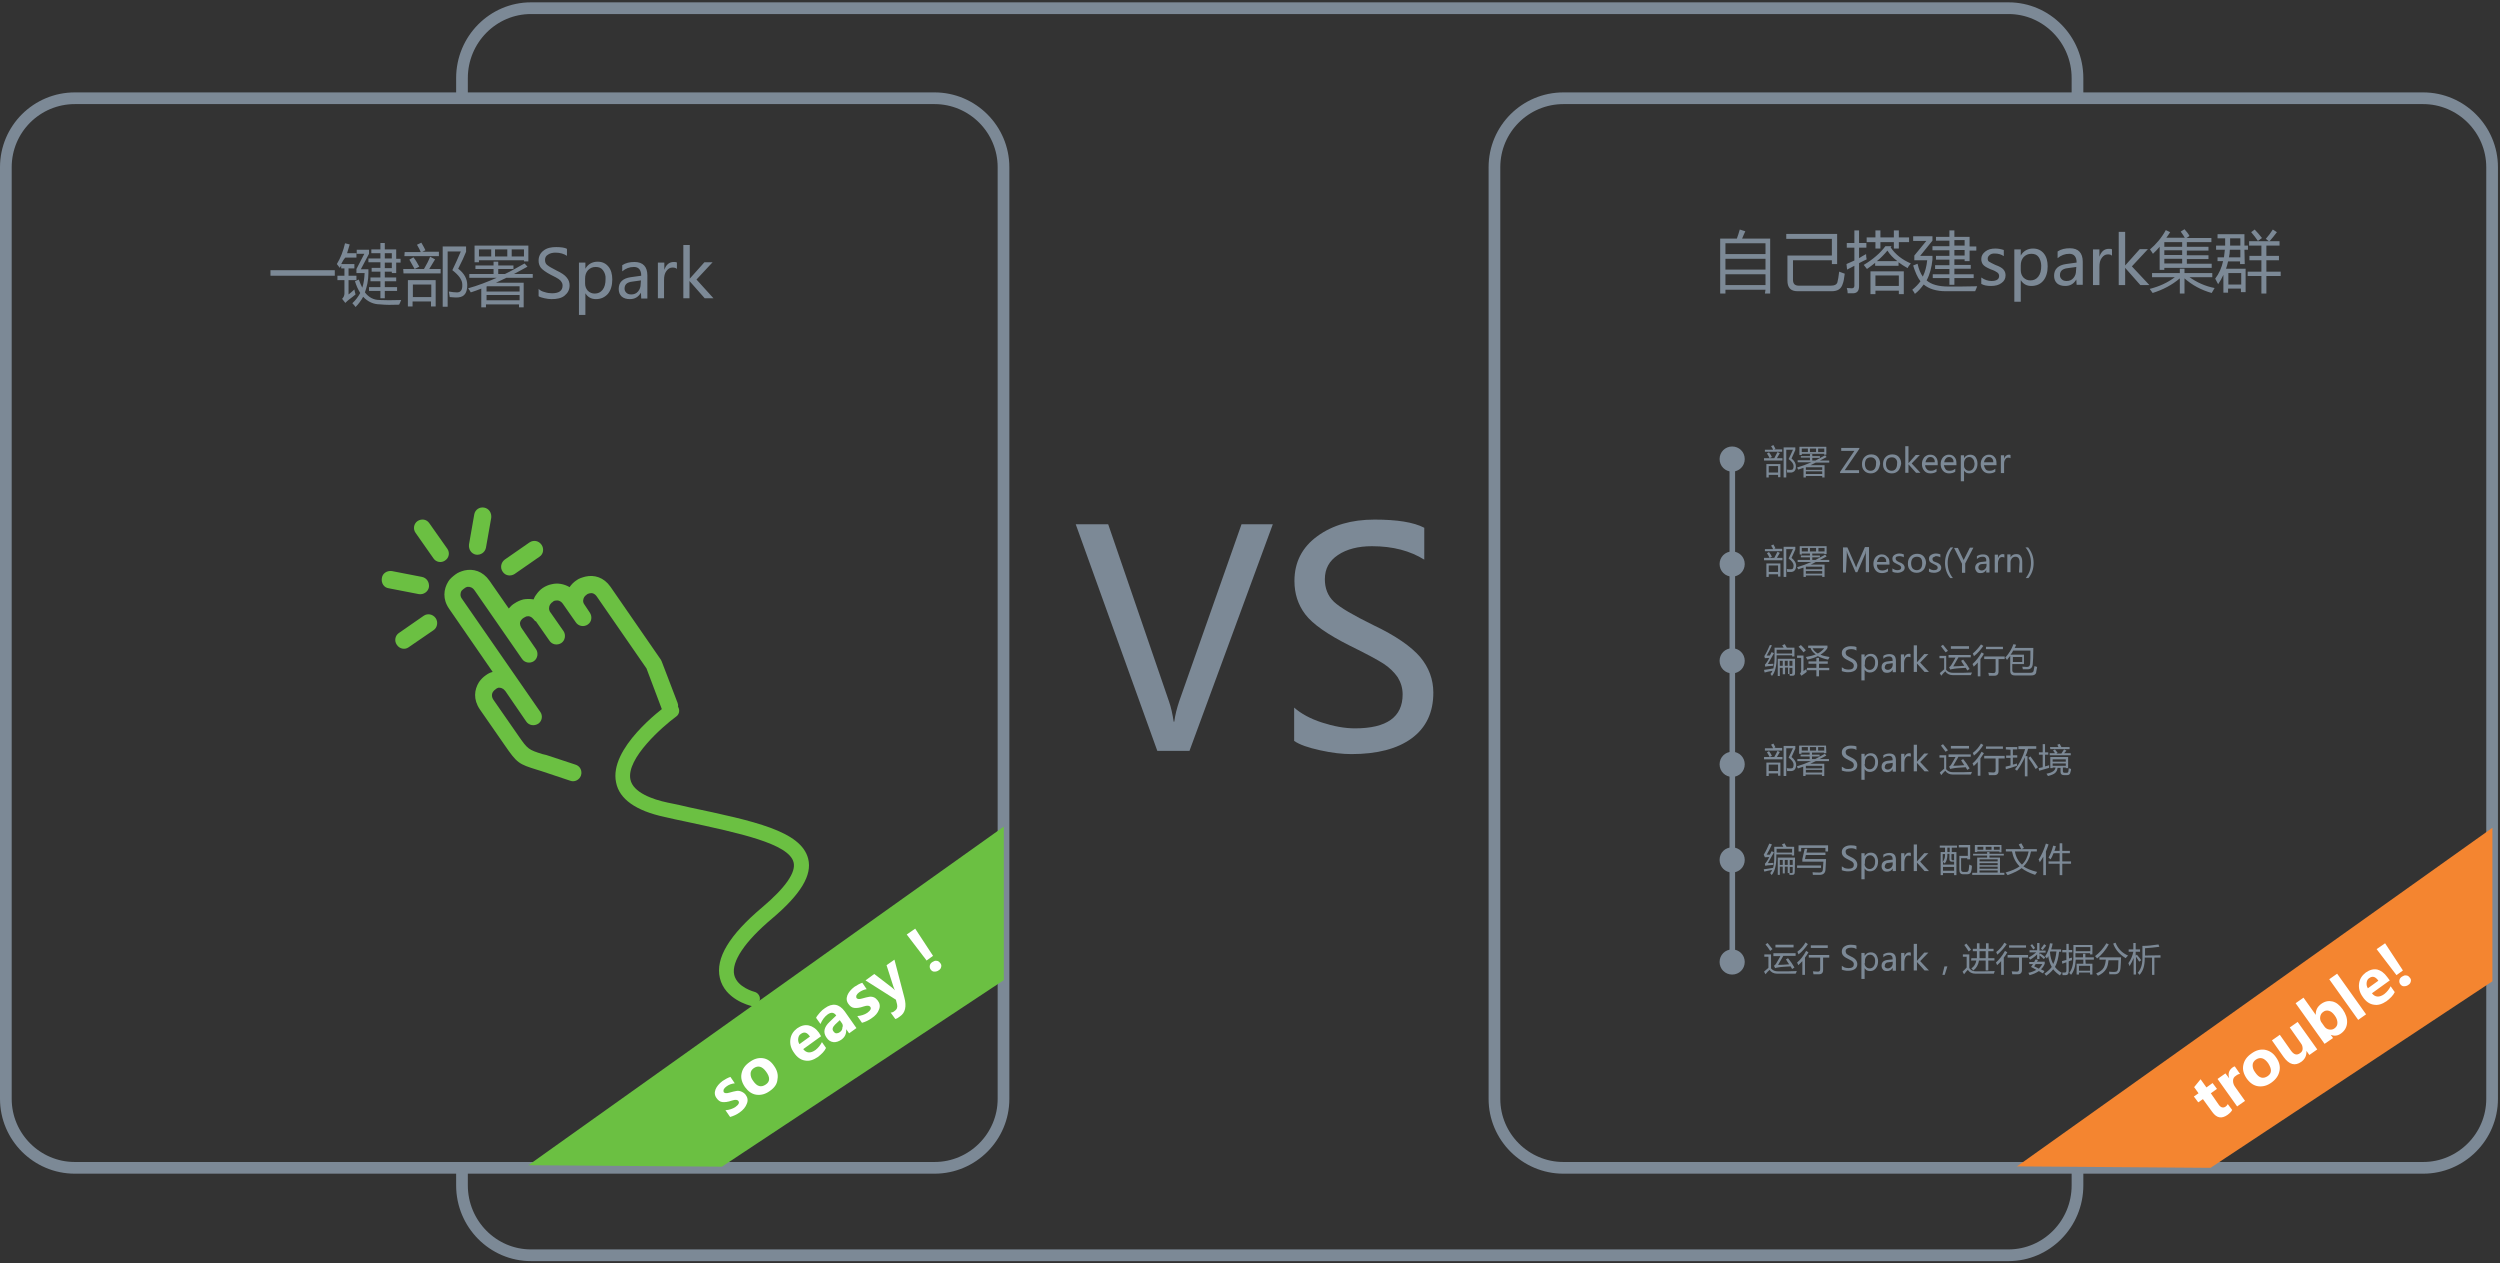 <?xml version="1.0" encoding="UTF-8" standalone="no"?>
<svg width="855px" height="432px" viewBox="0 0 855 432" version="1.1" xmlns="http://www.w3.org/2000/svg" xmlns:xlink="http://www.w3.org/1999/xlink" xmlns:sketch="http://www.bohemiancoding.com/sketch/ns">
    <rect x="0" y="0" width="855" height="432" fill="#333333" stroke="none"/>
    <!-- Generator: Sketch 3.4.2 (15855) - http://www.bohemiancoding.com/sketch -->
    <title>spark-pic-01</title>
    <desc>Created with Sketch.</desc>
    <defs></defs>
    <g id="Page-1" stroke="none" stroke-width="1" fill="none" fill-rule="evenodd" sketch:type="MSPage">
        <g id="spark-pic-01" sketch:type="MSLayerGroup" transform="translate(2, 2)">
            <path d="M23.6,31.6 L317.6,31.6 C330.6,31.6 341.2,42.2 341.2,55.2 L341.2,373.8 C341.2,386.8 330.6,397.4 317.6,397.4 L23.6,397.4 C10.6,397.4 2.84217094e-14,386.8 2.84217094e-14,373.8 L2.84217094e-14,55.2 C7.10542736e-15,42.1 10.6,31.6 23.6,31.6 L23.6,31.6 Z" id="Shape" stroke="#7C8996" stroke-width="4" sketch:type="MSShapeGroup"></path>
            <path d="M156,396.5 L156,403.4 C156,416.6 166.6,427.3 179.6,427.3 L684.9,427.3 C697.9,427.3 708.5,416.6 708.5,403.4 L708.5,396.5" id="Shape" stroke="#7C8996" stroke-width="4" sketch:type="MSShapeGroup"></path>
            <path d="M532.7,31.6 L826.7,31.6 C839.7,31.6 850.3,42.2 850.3,55.2 L850.3,373.8 C850.3,386.8 839.7,397.4 826.7,397.4 L532.7,397.4 C519.7,397.4 509.1,386.8 509.1,373.8 L509.1,55.2 C509.1,42.1 519.7,31.6 532.7,31.6 L532.7,31.6 Z" id="Shape" stroke="#7C8996" stroke-width="4" sketch:type="MSShapeGroup"></path>
            <path d="M589.5,152.1 L591.4,152.1 L591.4,328.9 L589.5,328.9 L589.5,152.1 L589.5,152.1 Z" id="Shape" fill="#7C8996" sketch:type="MSShapeGroup"></path>
            <path d="M590.4,150.7 C592.8,150.7 594.7,152.6 594.7,155 C594.7,157.4 592.8,159.3 590.4,159.3 C588,159.3 586.1,157.4 586.1,155 C586.1,152.6 588,150.7 590.4,150.7 L590.4,150.7 Z" id="Shape" fill="#7C8996" sketch:type="MSShapeGroup"></path>
            <path d="M590.4,186.6 C592.8,186.6 594.7,188.5 594.7,190.9 C594.7,193.3 592.8,195.2 590.4,195.2 C588,195.2 586.1,193.3 586.1,190.9 C586.1,188.5 588,186.6 590.4,186.6 L590.4,186.6 Z" id="Shape" fill="#7C8996" sketch:type="MSShapeGroup"></path>
            <path d="M590.4,219.7 C592.8,219.7 594.7,221.6 594.7,224 C594.7,226.4 592.8,228.3 590.4,228.3 C588,228.3 586.1,226.4 586.1,224 C586.1,221.6 588,219.7 590.4,219.7 L590.4,219.7 Z" id="Shape" fill="#7C8996" sketch:type="MSShapeGroup"></path>
            <path d="M590.4,255.1 C592.8,255.1 594.7,257 594.7,259.4 C594.7,261.8 592.8,263.7 590.4,263.7 C588,263.7 586.1,261.8 586.1,259.4 C586.1,257 588,255.1 590.4,255.1 L590.4,255.1 Z" id="Shape" fill="#7C8996" sketch:type="MSShapeGroup"></path>
            <path d="M590.4,287.8 C592.8,287.8 594.7,289.7 594.7,292.1 C594.7,294.5 592.8,296.4 590.4,296.4 C588,296.4 586.1,294.5 586.1,292.1 C586.1,289.6 588,287.8 590.4,287.8 L590.4,287.8 Z" id="Shape" fill="#7C8996" sketch:type="MSShapeGroup"></path>
            <path d="M590.4,322.7 C592.8,322.7 594.7,324.6 594.7,327 C594.7,329.4 592.8,331.3 590.4,331.3 C588,331.3 586.1,329.4 586.1,327 C586.1,324.6 588,322.7 590.4,322.7 L590.4,322.7 Z" id="Shape" fill="#7C8996" sketch:type="MSShapeGroup"></path>
            <path d="M180.9,210.3 L180.9,210.3 L180.6,209.9 C179.8,208.9 178.9,208.6 178.1,208.8 C177.8,208.9 177.4,209.1 177.1,209.3 C176.7,209.5 176.5,209.8 176.2,210.1 C175.7,210.8 175.7,211.7 176.3,212.7 L176.3,212.7 L176.3,212.7 L181.3,220 C182.2,221.3 181.9,223.2 180.6,224.1 C179.3,225 177.4,224.7 176.5,223.3 C171.1,215.5 165.7,207.7 160.3,199.9 C159.6,198.9 158.7,198.6 157.8,198.7 C157.4,198.8 157.1,199 156.7,199.3 C156.4,199.5 156.1,199.8 155.8,200.1 C155.4,200.9 155.3,201.9 156,202.8 C164.9,215.7 173.9,228.6 182.8,241.5 C183.7,242.8 183.4,244.6 182.1,245.5 C180.7,246.4 178.9,246.1 178,244.8 L170.8,234.3 L170.8,234.3 L170.8,234.3 C170.1,233.4 169.2,233.1 168.4,233.2 C168.1,233.3 167.7,233.5 167.4,233.8 C167.1,234 166.8,234.3 166.6,234.6 C166.1,235.4 166.1,236.4 166.8,237.4 L175.2,249.5 C178.5,254.3 178.8,254.4 183.5,255.9 L184.8,256.2 L194.8,259.5 C196.4,260 197.2,261.6 196.7,263.2 C196.2,264.7 194.5,265.6 193,265 L183.1,261.7 L181.8,261.3 C175.4,259.3 174.9,259.1 170.5,252.7 L162.1,240.6 C159.8,237.2 160.2,233.9 161.8,231.3 C162.5,230.3 163.3,229.5 164.2,228.9 C164.9,228.4 165.6,228 166.5,227.8 L151.6,206.2 C149.3,202.9 149.7,199.5 151.3,196.9 C151.9,195.9 152.8,195.2 153.7,194.5 C154.6,193.8 155.7,193.4 156.8,193.1 C159.8,192.4 163.1,193.3 165.4,196.6 L172,206.1 C172.6,205.4 173.2,204.8 173.9,204.4 C174.8,203.8 175.8,203.3 177,203 C178.1,202.8 179.3,202.8 180.5,203 C180.7,202.5 180.9,202 181.3,201.5 C181.9,200.6 182.7,199.7 183.6,199.1 C184.5,198.5 185.6,198 186.7,197.8 C188.7,197.3 190.9,197.7 192.8,198.8 C193.4,197.9 194.2,197.1 195.1,196.5 C196,195.8 197.1,195.5 198.2,195.2 C201.2,194.5 204.5,195.4 206.8,198.7 L224,223.6 L224,223.6 L224.3,224.2 L229.7,238.3 C230.3,239.8 229.6,241.5 228.1,242.1 C226.6,242.6 224.9,241.9 224.3,240.4 L219.1,226.6 L202.1,202 C201.4,201 200.5,200.7 199.7,200.9 C199.3,201 198.9,201.1 198.6,201.4 C198.3,201.6 198,201.9 197.8,202.2 C197.4,202.9 197.2,203.9 197.9,204.8 L197.9,204.8 L197.9,204.8 L199.7,207.5 C200.6,208.8 200.4,210.7 199,211.6 C197.7,212.5 195.8,212.2 194.9,210.8 C193.4,208.7 192,206.6 190.5,204.5 C189.8,203.5 188.8,203.2 188,203.4 C187.7,203.4 187.2,203.6 187,203.9 C186.6,204.1 186.4,204.4 186.1,204.8 C185.7,205.5 185.6,206.5 186.2,207.4 L186.3,207.5 L190.7,213.8 C191.6,215.1 191.3,217 190,217.9 C188.6,218.8 186.8,218.5 185.9,217.1 L181.5,210.8 L181.4,210.6 L180.9,210.3 L180.9,210.3 L180.9,210.3 Z M142.9,208.6 L142.9,208.6 C144.2,207.7 146,208 147,209.4 C147.9,210.7 147.6,212.6 146.3,213.5 L137.7,219.4 C136.4,220.3 134.6,219.9 133.7,218.5 C132.8,217.2 133.1,215.4 134.4,214.5 L142.9,208.6 L142.9,208.6 L142.9,208.6 Z M174,194.3 L174,194.3 C172.6,195.2 170.8,194.9 169.9,193.5 C169,192.2 169.3,190.4 170.6,189.4 L179.1,183.5 C180.5,182.6 182.2,182.9 183.2,184.3 C184.1,185.6 183.9,187.5 182.5,188.4 L174,194.3 L174,194.3 L174,194.3 Z M151,185.7 L151,185.7 C151.9,187 151.6,188.8 150.2,189.7 C148.9,190.6 147.1,190.3 146.2,188.9 L140.1,180.2 C139.2,178.9 139.5,177.1 140.8,176.2 C142.2,175.3 143.9,175.6 144.8,176.9 L151,185.7 L151,185.7 L151,185.7 Z M164.2,185.3 L164.2,185.3 C163.9,186.9 162.4,187.9 160.8,187.7 C159.2,187.4 158.2,185.9 158.4,184.2 L160.2,173.9 C160.5,172.3 162,171.3 163.6,171.6 C165.2,171.9 166.2,173.4 166,175.1 L164.2,185.3 L164.2,185.3 L164.2,185.3 Z M142.3,195.3 L142.3,195.3 C143.9,195.6 144.9,197.1 144.7,198.8 C144.4,200.4 142.9,201.4 141.3,201.2 L131,199.2 C129.3,199 128.3,197.4 128.6,195.7 C128.8,194.1 130.3,193.1 132,193.3 L142.3,195.3 L142.3,195.3 L142.3,195.3 Z" id="Shape" fill="#6BC042" sketch:type="MSShapeGroup"></path>
            <path d="M778,90.9 L778,92.4 L773.1,92.4 L773.1,98.4 L771.4,98.4 L771.4,92.4 L766.7,92.4 L766.7,90.9 L771.4,90.9 L771.4,87 L767.3,87 L767.3,85.5 L771.4,85.5 L771.4,82 L767.2,82 L767.2,80.5 L777.6,80.5 L777.6,82 L773.1,82 L773.1,85.5 L777.4,85.5 L777.4,87 L773.1,87 L773.1,90.9 L778,90.9 L778,90.9 Z M772.9,79.7 C773.8,78.7 774.6,77.6 775.3,76.5 L776.7,77.4 C775.8,78.6 775,79.6 774.1,80.6 L772.9,79.7 L772.9,79.7 Z M767.9,77.4 L769.1,76.5 C770,77.4 770.8,78.4 771.6,79.4 L770.2,80.4 C769.5,79.4 768.8,78.4 767.9,77.4 L767.9,77.4 Z M765.7,88.3 L764.1,88.3 L764.1,87.4 L760,87.4 C759.8,88.3 759.6,89.1 759.3,89.9 L766,89.9 L766,97.9 L764.4,97.9 L764.4,96.7 L760,96.7 L760,98.1 L758.4,98.1 L758.4,92 C757.9,93.1 757.3,94.2 756.6,95.2 C756.3,94.6 756,94 755.6,93.3 C756.9,91.6 757.8,89.6 758.3,87.3 L756.4,87.3 L756.4,86 L758.6,86 C758.7,85.2 758.8,84.3 758.9,83.4 L755.9,83.4 L755.9,82 L759,82 L759,79.5 L756.4,79.5 L756.4,78.1 L765.6,78.1 L765.6,82 L766.8,82 L766.8,83.4 L765.6,83.4 L765.7,88.3 L765.7,88.3 L765.7,88.3 Z M760.1,95.3 L764.5,95.3 L764.5,91.4 L760.1,91.4 L760.1,95.3 L760.1,95.3 Z M764.2,79.5 L760.7,79.5 L760.7,82 L764.2,82 L764.2,79.5 L764.2,79.5 Z M764.2,83.4 L760.6,83.4 C760.6,84.3 760.5,85.2 760.3,86 L764.2,86 L764.2,83.4 L764.2,83.4 Z M754.4,98.2 C750.8,97.2 747.7,95.5 745.1,93.2 L745.1,98.4 L743.5,98.4 L743.5,93.2 C740.8,95.5 737.7,97.1 734.2,98.2 C733.9,97.7 733.5,97.3 733.2,96.8 C736.4,96 739.3,94.7 741.8,92.8 L734,92.8 L734,91.4 L743.5,91.4 L743.5,89.9 L745.1,89.9 L745.1,91.4 L754.6,91.4 L754.6,92.8 L746.8,92.8 C749.4,94.6 752.2,95.9 755.4,96.5 C755,97.2 754.7,97.7 754.4,98.2 L754.4,98.2 Z M738.2,90.3 L736.6,90.3 L736.6,82.4 C735.8,83.3 735.1,84.1 734.3,84.8 C734.1,84.4 733.7,83.9 733.3,83.3 C735.4,81.5 737.3,79.3 738.7,76.7 L740.2,77.4 C739.8,78.1 739.3,78.7 738.9,79.3 L745.2,79.3 C744.8,78.6 744.3,77.9 743.8,77.2 L745.1,76.4 C745.8,77.2 746.4,77.9 746.8,78.7 L745.8,79.4 L754.3,79.4 L754.3,80.8 L745.9,80.8 L745.9,82.4 L753.3,82.4 L753.3,83.7 L745.9,83.7 L745.9,85.3 L753.3,85.3 L753.3,86.6 L745.9,86.6 L745.9,88.2 L754.4,88.2 L754.4,89.6 L738.2,89.6 L738.2,90.3 L738.2,90.3 L738.2,90.3 Z M744.3,80.8 L738.2,80.8 L738.2,82.4 L744.3,82.4 L744.3,80.8 L744.3,80.8 Z M744.3,83.6 L738.2,83.6 L738.2,85.2 L744.3,85.2 L744.3,83.6 L744.3,83.6 Z M744.3,88.1 L744.3,86.5 L738.2,86.5 L738.2,88.1 L744.3,88.1 L744.3,88.1 Z M730,95.5 L724.8,89.6 L724.8,89.6 L724.8,95.5 L722.6,95.5 L722.6,77.3 L724.8,77.3 L724.8,88.8 L724.8,88.8 L729.8,83.2 L732.6,83.2 L727.1,89.1 L733.1,95.5 L730,95.5 L730,95.5 Z M718.9,85 C718,85 717.4,85.4 716.8,86.2 C716.2,87 716,88 716,89.3 L716,95.5 L713.8,95.5 L713.8,83.3 L716,83.3 L716,85.8 L716,85.8 C716.6,84 717.7,83.1 719.2,83.1 C719.7,83.1 720.1,83.1 720.3,83.3 L720.3,85.5 C720.1,85.1 719.5,85 718.9,85 L718.9,85 Z M708.1,93.6 L708.1,93.6 C707.2,95.1 706,95.8 704.3,95.8 C703.1,95.8 702.2,95.5 701.5,94.9 C700.8,94.2 700.5,93.4 700.5,92.3 C700.5,90 701.9,88.7 704.6,88.3 L708.2,87.8 C708.2,85.8 707.3,84.8 705.7,84.8 C704.2,84.8 702.9,85.3 701.7,86.3 L701.7,84 C702.9,83.2 704.3,82.9 705.9,82.9 C708.8,82.9 710.3,84.5 710.3,87.5 L710.3,95.4 L708.2,95.4 L708.1,93.6 L708.1,93.6 L708.1,93.6 Z M708.1,89.3 L705.2,89.7 C704.2,89.8 703.5,90.1 703.1,90.5 C702.7,90.9 702.5,91.4 702.5,92.1 C702.5,92.7 702.7,93.1 703.1,93.5 C703.5,93.9 704,94.1 704.8,94.1 C705.7,94.1 706.5,93.8 707.1,93.1 C707.7,92.4 708,91.6 708,90.6 L708.1,89.3 L708.1,89.3 L708.1,89.3 Z M692.7,95.8 C691.1,95.8 689.9,95.1 689.1,93.8 L689.1,93.8 L689.1,101.2 L686.9,101.2 L686.9,83.3 L689.1,83.3 L689.1,85.4 L689.1,85.4 C690,83.8 691.5,83 693.3,83 C694.9,83 696.1,83.6 697,84.7 C697.9,85.8 698.3,87.3 698.3,89.1 C698.3,91.1 697.8,92.8 696.8,94 C695.8,95.2 694.4,95.8 692.7,95.8 L692.7,95.8 Z M695.2,85.9 C694.6,85.1 693.8,84.8 692.7,84.8 C691.6,84.8 690.8,85.2 690.1,85.9 C689.4,86.7 689.1,87.6 689.1,88.8 L689.1,90.4 C689.1,91.4 689.4,92.2 690,92.9 C690.7,93.6 691.5,93.9 692.4,93.9 C693.5,93.9 694.4,93.5 695.1,92.6 C695.8,91.7 696.1,90.5 696.1,88.9 C696.1,87.7 695.7,86.6 695.2,85.9 L695.2,85.9 Z M680.4,88.6 C681.8,89.1 682.7,89.6 683.2,90.2 C683.7,90.8 683.9,91.4 683.9,92.2 C683.9,93.3 683.4,94.2 682.5,94.8 C681.6,95.5 680.4,95.8 678.9,95.8 C677.6,95.8 676.5,95.6 675.6,95.1 L675.6,92.9 C676.7,93.7 677.9,94.1 679.1,94.1 C680.8,94.1 681.7,93.5 681.7,92.4 C681.7,91.9 681.5,91.5 681.1,91.2 C680.7,90.9 680,90.5 678.8,90.1 C677.4,89.5 676.6,89 676.2,88.5 C675.8,88 675.6,87.3 675.6,86.6 C675.6,85.5 676.1,84.7 677,84 C677.9,83.3 679,83 680.4,83 C681.4,83 682.4,83.2 683.3,83.5 L683.3,85.6 C682.4,85 681.4,84.7 680.2,84.7 C679.5,84.7 678.9,84.8 678.5,85.2 C678.1,85.5 677.8,85.9 677.8,86.4 C677.8,86.9 677.9,87.3 678.3,87.5 C678.7,87.8 679.4,88.1 680.4,88.6 L680.4,88.6 Z M663.5,97.6 C660.2,97.6 657.7,96.8 655.9,95.3 C655,96.5 654.1,97.6 652.9,98.5 C652.7,98.1 652.4,97.6 652,97.1 C653.1,96.2 654,95.3 654.8,94.2 C653.8,92.9 653,91.1 652.3,88.8 L653.8,88.2 C654.2,90 654.8,91.5 655.6,92.6 C656.4,91 656.9,89.1 657.1,87 L652.7,87 L652.7,85.4 L656.8,80.4 L652.3,80.4 L652.3,78.8 L658.9,78.8 L658.9,80.3 L654.7,85.5 L658.9,85.5 L658.9,86.8 C658.6,89.5 658,91.9 656.9,93.9 C658.5,95.3 661,96 664.4,96 C667.2,96 670.5,96 674.2,95.9 C674,96.5 673.7,97.1 673.5,97.6 C670,97.6 666.7,97.6 663.5,97.6 L663.5,97.6 Z M671.5,87.3 L669.9,87.3 L669.9,86.7 L666.4,86.7 L666.4,88.6 L672,88.6 L672,89.9 L666.4,89.9 L666.4,91.8 L673,91.8 L673,93.1 L666.4,93.1 L666.4,95.4 L664.7,95.4 L664.7,93.1 L659,93.1 L659,91.8 L664.7,91.8 L664.7,90 L659.8,90 L659.8,88.7 L664.7,88.7 L664.7,86.8 L660.1,86.8 L660.1,85.5 L664.7,85.5 L664.7,83.6 L658.9,83.6 L658.9,82.2 L664.7,82.2 L664.7,80.3 L660.1,80.3 L660.1,79 L664.7,79 L664.7,76.8 L666.4,76.8 L666.4,79 L671.6,79 L671.6,82.3 L673.9,82.3 L673.9,83.7 L671.6,83.7 L671.6,87.3 L671.5,87.3 Z M669.9,80.1 L666.4,80.1 L666.4,82 L669.9,82 L669.9,80.1 L669.9,80.1 Z M669.9,83.5 L666.4,83.5 L666.4,85.4 L669.9,85.4 L669.9,83.5 L669.9,83.5 Z M647.3,87.7 L647.3,88.9 L639.3,88.9 L639.3,87.9 C638.4,88.6 637.5,89.3 636.5,90 C636.3,89.7 635.9,89.2 635.4,88.6 C638.6,86.7 641.1,84.5 642.8,82.2 L644.9,82.2 L644.6,82.6 C646.2,85 648.5,86.8 651.5,88.1 C651,88.7 650.6,89.2 650.4,89.7 C649.2,89 648.2,88.4 647.3,87.7 L647.3,87.7 Z M643.5,83.7 C642.5,84.9 641.3,86.2 639.9,87.3 L646.9,87.3 C645.4,86.2 644.3,85 643.5,83.7 L643.5,83.7 Z M647.4,83 L645.7,83 L645.7,80.8 L641.1,80.8 L641.1,83 L639.4,83 L639.4,80.8 L636.4,80.8 L636.4,79.2 L639.4,79.2 L639.4,76.8 L641.1,76.8 L641.1,79.2 L645.7,79.2 L645.7,76.8 L647.4,76.8 L647.4,79.2 L650.9,79.2 L650.9,80.8 L647.4,80.8 L647.4,83 L647.4,83 Z M636.2,84.9 C636.2,85.7 636.3,86.2 636.4,86.7 C635.9,86.9 635,87.4 633.8,88 L633.8,95.9 C633.8,97.4 633.2,98.2 631.9,98.3 L629.9,98.3 C629.9,97.7 629.8,97.1 629.6,96.5 C630.3,96.5 630.9,96.6 631.3,96.6 C631.9,96.6 632.2,96.3 632.2,95.7 L632.2,88.9 C631.4,89.3 630.6,89.7 629.7,90.2 L629.5,88.3 C630.4,87.9 631.3,87.5 632.2,87.1 L632.2,82.7 L629.6,82.7 L629.6,81.1 L632.2,81.1 L632.2,76.8 L633.8,76.8 L633.8,81.1 L636.3,81.1 L636.3,82.7 L633.8,82.7 L633.8,86.3 C634.6,85.8 635.4,85.3 636.2,84.9 L636.2,84.9 Z M624.4,97.6 L612.8,97.6 C610.4,97.6 609.3,96.4 609.3,93.9 L609.3,85.4 L624.5,85.4 L624.5,79.7 L608.9,79.7 L608.9,78 L626.3,78 L626.3,88.3 L624.5,88.3 L624.5,87 L611.2,87 L611.2,93.7 C611.2,95.1 611.9,95.7 613.2,95.7 L624.1,95.7 C625.4,95.7 626.2,95.3 626.4,94.5 C626.6,93.8 626.8,92.6 627,90.9 C627.6,91.1 628.2,91.4 628.9,91.6 C628.7,93.3 628.5,94.4 628.2,95.1 C627.7,96.8 626.5,97.6 624.4,97.6 L624.4,97.6 Z M601.8,97.1 L588.1,97.1 L588.1,98.4 L586.3,98.4 L586.3,79.6 L592,79.6 C592.3,78.7 592.7,77.7 593,76.5 L594.9,77.1 C594.5,78 594.1,78.8 593.8,79.6 L603.4,79.6 L603.4,98.4 L601.6,98.4 L601.8,97.1 L601.8,97.1 L601.8,97.1 Z M601.8,81.2 L588.1,81.2 L588.1,84.9 L601.8,84.9 L601.8,81.2 L601.8,81.2 Z M601.8,86.5 L588.1,86.5 L588.1,90.2 L601.8,90.2 L601.8,86.5 L601.8,86.5 Z M601.8,91.8 L588.1,91.8 L588.1,95.5 L601.8,95.5 L601.8,91.8 L601.8,91.8 Z M649.1,98.6 L647.4,98.6 L647.4,97.4 L639.4,97.4 L639.4,98.6 L637.7,98.6 L637.7,90.8 L649.1,90.8 L649.1,98.6 L649.1,98.6 Z M647.4,92.2 L639.4,92.2 L639.4,95.8 L647.4,95.8 L647.4,92.2 L647.4,92.2 Z" id="Shape" fill="#7C8996" sketch:type="MSShapeGroup"></path>
            <path d="M242,100 L239,100 L233.8,94.1 L233.8,94.1 L233.8,100 L231.7,100 L231.7,81.8 L233.9,81.8 L233.9,93.3 L233.9,93.3 L238.9,87.7 L241.7,87.7 L236.2,93.6 L242,100 L242,100 Z M228,89.5 C227.1,89.5 226.5,89.9 225.9,90.7 C225.3,91.5 225.1,92.5 225.1,93.8 L225.1,100 L223,100 L223,87.8 L225.2,87.8 L225.2,90.3 L225.2,90.3 C225.8,88.5 226.9,87.6 228.4,87.6 C228.9,87.6 229.3,87.6 229.5,87.8 L229.5,90 C229.2,89.6 228.6,89.5 228,89.5 L228,89.5 Z M217.2,98.1 L217.2,98.1 C216.3,99.6 215.1,100.3 213.4,100.3 C212.2,100.3 211.3,100 210.6,99.4 C209.9,98.7 209.6,97.9 209.6,96.8 C209.6,94.5 211,93.2 213.7,92.8 L217.3,92.3 C217.3,90.3 216.4,89.3 214.8,89.3 C213.3,89.3 212,89.8 210.8,90.8 L210.8,88.7 C212,87.9 213.4,87.6 215,87.6 C217.9,87.6 219.4,89.2 219.4,92.2 L219.4,100.1 L217.3,100.1 L217.2,98.1 L217.2,98.1 L217.2,98.1 Z M217.2,93.9 L214.3,94.3 C213.3,94.4 212.6,94.7 212.2,95.1 C211.8,95.5 211.6,96 211.6,96.7 C211.6,97.3 211.8,97.7 212.2,98.1 C212.6,98.5 213.1,98.7 213.9,98.7 C214.8,98.7 215.6,98.4 216.2,97.7 C216.8,97 217.1,96.2 217.1,95.2 L217.2,93.9 L217.2,93.9 L217.2,93.9 Z M201.8,100.3 C200.2,100.3 199,99.6 198.2,98.3 L198.2,98.3 L198.2,105.7 L196,105.7 L196,87.8 L198.2,87.8 L198.2,89.9 L198.2,89.9 C199.1,88.3 200.6,87.5 202.4,87.5 C204,87.5 205.2,88.1 206.1,89.2 C207,90.3 207.4,91.8 207.4,93.6 C207.4,95.6 206.9,97.3 205.9,98.5 C204.8,99.7 203.5,100.3 201.8,100.3 L201.8,100.3 Z M204.2,90.4 C203.6,89.6 202.8,89.3 201.7,89.3 C200.6,89.3 199.8,89.7 199.1,90.4 C198.4,91.2 198.1,92.1 198.1,93.3 L198.1,94.9 C198.1,95.9 198.4,96.7 199,97.4 C199.7,98.1 200.5,98.4 201.4,98.4 C202.5,98.4 203.4,98 204.1,97.1 C204.8,96.2 205.1,95 205.1,93.4 C205.2,92.2 204.8,91.2 204.2,90.4 L204.2,90.4 Z M188.3,90.5 C190,91.3 191.2,92.1 191.8,92.9 C192.5,93.7 192.8,94.6 192.8,95.6 C192.8,97.1 192.2,98.2 191.1,99.1 C190,100 188.5,100.3 186.6,100.3 C185.9,100.3 185.1,100.2 184.2,100 C183.3,99.8 182.6,99.6 182.2,99.3 L182.2,96.8 C182.7,97.3 183.4,97.7 184.3,97.9 C185.2,98.2 186,98.3 186.8,98.3 C189.2,98.3 190.4,97.4 190.4,95.7 C190.4,95.2 190.3,94.8 190,94.4 C189.8,94 189.4,93.7 189,93.4 C188.5,93.1 187.7,92.6 186.4,92 C184.7,91.1 183.6,90.3 183,89.6 C182.4,88.8 182.2,88 182.2,87.1 C182.2,85.7 182.8,84.5 183.9,83.7 C185,82.8 186.5,82.5 188.2,82.5 C189.9,82.5 191.2,82.7 191.9,83.1 L191.9,85.5 C190.9,84.8 189.5,84.4 188,84.4 C187,84.4 186.1,84.6 185.4,85.1 C184.7,85.5 184.4,86.1 184.4,86.9 C184.4,87.6 184.6,88.2 185.1,88.6 C185.8,89.2 186.8,89.7 188.3,90.5 L188.3,90.5 Z M167.6,94.7 L177.1,94.7 L177.1,103.1 L175.5,103.1 L175.5,102.1 L164.2,102.1 L164.2,103.1 L162.6,103.1 L162.6,96.7 C161.4,97.2 160.2,97.6 159,98 C158.8,97.6 158.5,97.1 158.1,96.6 C161.4,95.7 164.7,94.4 167.9,93 L158.5,93 L158.5,91.7 L166.8,91.7 L166.8,90 L160.6,90 L160.6,88.8 L166.8,88.8 L166.8,87.5 L168.4,87.5 L168.4,88.8 L173.6,88.8 L173.6,90 L168.4,90 L168.4,91.7 L170.7,91.7 C173,90.6 175.1,89.4 177.4,88.1 L178.4,89.2 C176.8,90.1 175.3,90.9 173.8,91.7 L180.2,91.7 L180.2,93 L171.2,93 C170.1,93.5 168.9,94.1 167.6,94.7 L167.6,94.7 Z M164.4,100.7 L175.7,100.7 L175.7,98.9 L164.4,98.9 L164.4,100.7 L164.4,100.7 Z M164.4,96 L164.4,97.7 L175.7,97.7 L175.7,95.9 L164.6,95.9 L164.4,96 L164.4,96 Z M177.2,87 L161.8,87 L161.8,87.7 L160.3,87.7 L160.3,82 L178.7,82 L178.7,87.4 L177.2,87.4 L177.2,87 L177.2,87 Z M166,83.3 L161.8,83.3 L161.8,85.7 L166,85.7 L166,83.3 L166,83.3 Z M171.5,83.3 L167.3,83.3 L167.3,85.7 L171.5,85.7 L171.5,83.3 L171.5,83.3 Z M177.2,83.3 L173,83.3 L173,85.7 L177.2,85.7 L177.2,83.3 L177.2,83.3 Z M154.8,99.7 C154,99.8 153.1,99.7 151.8,99.6 C151.7,99.1 151.6,98.4 151.5,97.7 C152.6,97.9 153.5,98 154.3,98 C155.6,98 156.2,97.1 156.1,95.3 C156.1,93.7 154.9,92.1 152.7,90.4 C153.6,88.5 154.6,86.4 155.6,84 L151.1,84 L151.1,102.9 L149.4,102.9 L149.4,82.3 L157.4,82.3 L157.4,84.1 C156.8,85.6 155.9,87.6 154.7,89.9 C156.8,91.5 157.8,93.4 157.8,95.5 C157.8,98.2 156.8,99.5 154.8,99.7 L154.8,99.7 Z M135.9,90 L143,90 C143.9,88.5 144.6,87.1 145.1,85.8 L146.8,86.7 C146.1,87.8 145.5,88.9 144.8,90 L148.7,90 L148.7,91.5 L136,91.5 L135.9,90 L135.9,90 L135.9,90 Z M139.8,90 C139.3,89.1 138.7,88 138,86.8 L139.4,86 C140.2,87 140.8,88.1 141.4,89.2 L139.8,90 L139.8,90 Z M136.4,84.2 L141.9,84.2 C141.6,83.5 141.2,82.7 140.6,81.7 L142.1,81 C142.8,82.1 143.2,83 143.5,83.6 L142.4,84.1 L148.1,84.1 L148.1,85.6 L136.3,85.6 L136.4,84.2 L136.4,84.2 L136.4,84.2 Z M128.1,102.1 C125.7,102.1 123.8,101.2 122.2,99.5 C121.5,100.8 120.6,102 119.6,103 C119.4,102.7 119,102.2 118.5,101.7 C119.6,100.7 120.5,99.5 121.2,98.2 C120.5,97.1 119.9,95.8 119.4,94.2 L120.7,93.6 C121.1,94.7 121.5,95.6 121.9,96.4 C122.4,94.9 122.6,93.3 122.7,91.4 L119.9,91.4 L119.9,90 L122.6,84.8 L120,84.8 L120,83.4 L124.2,83.4 L124.2,84.8 L121.4,90.1 L124,90.1 L124,91.4 C124,93.9 123.5,96 122.8,98 C124.1,99.7 125.8,100.6 127.8,100.6 C129.6,100.7 132.1,100.7 135.2,100.6 C135,101.1 134.8,101.6 134.5,102.2 C132,102.3 129.9,102.3 128.1,102.1 L128.1,102.1 Z M133.5,91.4 L132,91.4 L132,90.9 L129.6,90.9 L129.6,92.9 L133.5,92.9 L133.5,94.2 L129.6,94.2 L129.6,96.2 L133.8,96.2 L133.8,97.5 L129.6,97.5 L129.6,100 L128.1,100 L128.1,97.5 L124.2,97.5 L124.2,96.2 L128.1,96.2 L128.1,94.2 L124.7,94.2 L124.7,92.9 L128.1,92.9 L128.1,90.9 L125.1,90.9 L125.1,89.6 L128.1,89.6 L128.1,87.7 L124,87.7 L124,86.4 L128.1,86.4 L128.1,84.6 L125,84.6 L125,83.3 L128.1,83.3 L128.1,81.1 L129.6,81.1 L129.6,83.3 L133.5,83.3 L133.5,86.5 L135,86.5 L135,87.8 L133.5,87.8 L133.5,91.4 L133.5,91.4 L133.5,91.4 Z M132,84.6 L129.6,84.6 L129.6,86.4 L132,86.4 L132,84.6 L132,84.6 Z M132,87.8 L129.6,87.8 L129.6,89.7 L132,89.7 L132,87.8 L132,87.8 Z M114.7,88.3 L119.2,88.3 L119.2,89.8 L117.2,89.8 L117.2,92.3 L119.9,92.3 L119.9,93.8 L117.2,93.8 L117.2,98.7 C117.8,98.3 118.4,97.7 119.2,97 C119.3,97.6 119.4,98.1 119.6,98.7 C118.9,99.3 118.1,99.9 117.3,100.5 C116.9,100.8 116.5,101.2 116.1,101.6 L115,100.2 C115.5,99.7 115.8,99.1 115.8,98.3 L115.8,93.8 L113.4,93.8 L113.4,92.3 L115.8,92.3 L115.8,89.8 L114.7,89.8 L114.7,88.7 C114.6,89 114.4,89.3 114.2,89.6 C113.8,89.1 113.5,88.7 113.2,88.3 C114.5,86.2 115.4,83.8 116,81.2 L117.6,81.6 C117.3,82.6 117,83.6 116.7,84.6 L119.9,84.6 L119.9,86.1 L116.1,86.1 C115.4,86.8 115.1,87.6 114.7,88.3 L114.7,88.3 Z M90.5,90.4 L112.5,90.4 L112.5,92.3 L90.5,92.3 L90.5,90.4 L90.5,90.4 Z M147.1,102.8 L145.4,102.8 L145.4,101.1 L139.1,101.1 L139.1,102.8 L137.5,102.8 L137.5,93.8 L147,93.8 L147,102.8 L147.1,102.8 Z M145.5,95.3 L139.2,95.3 L139.2,99.6 L145.5,99.6 L145.5,95.3 L145.5,95.3 Z" id="Shape" fill="#7C8996" sketch:type="MSShapeGroup"></path>
            <path d="M736.9,324.7 L736.9,325.5 L734.8,325.5 L734.8,331.4 L734,331.4 L734,325.5 L731.5,325.5 L731.5,325.9 C731.5,328.3 730.9,330.2 729.7,331.4 C729.5,331.1 729.3,330.9 729.1,330.7 C730.1,329.6 730.7,328 730.7,325.9 L730.7,321.5 C732.5,321.5 734.3,321.3 736.2,321 L736.5,321.8 C734.9,322 733.3,322.2 731.6,322.3 L731.6,324.8 L736.9,324.7 L736.9,324.7 L736.9,324.7 Z M728.5,325.2 L728.5,331.3 L727.7,331.3 L727.7,325.6 C727.3,326.7 726.8,327.6 726.3,328.4 C726.2,328.2 726.1,327.8 725.9,327.4 C726.7,326.3 727.3,325 727.6,323.5 L726,323.5 L726,322.7 L727.6,322.7 L727.6,320.5 L728.4,320.5 L728.4,322.7 L729.9,322.7 L729.9,323.5 L728.4,323.5 L728.4,324.8 L728.8,324.5 C729.5,325.3 730,325.9 730.3,326.4 L729.6,326.9 C729.3,326.4 729,325.8 728.5,325.2 L728.5,325.2 Z M725,325.7 C723,324.5 721.5,322.9 720.7,320.7 L721.5,320.4 C722.3,322.4 723.7,323.9 725.8,324.8 C725.4,325.2 725.1,325.5 725,325.7 L725,325.7 Z M715.2,325.8 C715.1,325.6 714.8,325.3 714.5,325 C716,323.9 717.3,322.4 718.4,320.6 L719.2,321 C718.1,323 716.7,324.6 715.2,325.8 L715.2,325.8 Z M711.3,327.6 L713.6,327.6 L713.6,331.3 L712.8,331.3 L712.8,330.6 L709,330.6 L709,331.3 L708.2,331.3 L708.2,327.6 L710.5,327.6 L710.5,326.2 L707.9,326.2 C707.8,328.5 707.3,330.2 706.3,331.4 C706.1,331.2 705.9,330.9 705.7,330.7 C706.6,329.6 707.1,327.8 707.1,325.5 L707.1,321.2 L713.6,321.2 L713.6,324.4 L712.8,324.4 L712.8,324 L707.8,324 L707.8,325.4 L710.4,325.4 L710.4,324.2 L711.2,324.2 L711.2,325.4 L714.1,325.4 L714.1,326.2 L711.2,326.2 L711.3,327.6 L711.3,327.6 L711.3,327.6 Z M712.9,323.3 L712.9,321.9 L707.9,321.9 L707.9,323.3 L712.9,323.3 L712.9,323.3 Z M709,328.3 L709,330 L712.8,330 L712.8,328.3 L709,328.3 L709,328.3 Z M705.6,325.8 C705.9,325.7 706.3,325.6 706.6,325.5 L706.6,326.4 C706.2,326.5 705.8,326.6 705.5,326.8 L705.5,330.2 C705.5,331.1 705.1,331.5 704.4,331.5 L703.4,331.5 C703.4,331.2 703.3,330.9 703.3,330.6 L704.2,330.6 C704.5,330.6 704.7,330.4 704.7,330 L704.7,327.1 C704.2,327.3 703.7,327.4 703.3,327.6 L703.2,326.7 C703.7,326.6 704.2,326.4 704.7,326.3 L704.7,323.7 L703.3,323.7 L703.3,322.9 L704.7,322.9 L704.7,320.8 L705.5,320.8 L705.5,322.9 L706.7,322.9 L706.7,323.7 L705.5,323.7 L705.6,325.8 L705.6,325.8 L705.6,325.8 Z M703.3,297.3 L702.4,297.3 L702.4,293.4 L698.6,293.4 L698.6,292.6 L702.4,292.6 L702.4,289.8 L700.3,289.8 C700,290.6 699.7,291.3 699.3,291.9 C699.1,291.7 698.8,291.5 698.6,291.3 C699.3,290.1 699.8,288.7 700.2,287.2 L701.1,287.4 C701,288 700.8,288.5 700.6,289 L702.4,289 L702.4,286.4 L703.3,286.4 L703.3,289 L705.9,289 L705.9,289.8 L703.3,289.8 L703.3,292.6 L706.3,292.6 L706.3,293.4 L703.3,293.4 L703.3,297.3 L703.3,297.3 L703.3,297.3 Z M704.9,263.1 L703.9,263.1 C703.1,263.1 702.7,262.7 702.7,262 L702.7,260.6 L701.7,260.6 C701.6,261.4 701.3,262 700.8,262.4 C700.3,262.8 699.6,263.1 698.4,263.4 C698.3,263.2 698.1,262.9 697.9,262.6 C699,262.4 699.8,262.1 700.3,261.7 C700.7,261.4 700.9,261 701,260.5 L700,260.5 L700,260.7 L699.2,260.7 L699.2,256.9 L705.3,256.9 L705.3,260.7 L704.5,260.7 L704.5,260.5 L703.5,260.5 L703.5,261.7 C703.5,262.1 703.7,262.3 704.1,262.3 L704.8,262.3 C705.2,262.3 705.4,262.1 705.4,261.7 C705.4,261.4 705.5,261.1 705.5,260.7 C705.8,260.8 706.1,260.9 706.3,261 C706.3,261.5 706.2,261.8 706.1,262 C706,262.8 705.6,263.1 704.9,263.1 L704.9,263.1 Z M704.5,257.7 L700,257.7 L700,258.5 L704.5,258.5 L704.5,257.7 L704.5,257.7 Z M704.5,259.9 L704.5,259.1 L700,259.1 L700,259.9 L704.5,259.9 L704.5,259.9 Z M698.8,255.6 L700.8,255.6 C700.6,255.3 700.4,254.9 700.1,254.7 L700.8,254.3 C701.1,254.7 701.4,255.1 701.7,255.4 L701.3,255.7 L703,255.7 C703.3,255.2 703.6,254.8 703.9,254.3 L704.7,254.7 C704.5,255 704.2,255.3 703.9,255.6 L706.2,255.6 L706.2,256.3 L699,256.3 L699,255.6 L698.8,255.6 Z M699.1,253.5 L702,253.5 C701.9,253.2 701.7,253 701.6,252.7 L702.4,252.4 C702.6,252.8 702.8,253.2 703,253.5 L705.8,253.5 L705.8,254.2 L699.2,254.2 L699.1,253.5 L699.1,253.5 L699.1,253.5 Z M698.8,259.7 L698.8,260.6 C697.7,260.9 696.5,261.3 695.4,261.6 L695.2,260.7 C695.6,260.6 696.1,260.5 696.6,260.4 L696.6,256.1 L695.3,256.1 L695.3,255.3 L696.6,255.3 L696.6,252.5 L697.4,252.5 L697.4,255.3 L698.5,255.3 L698.5,256.1 L697.4,256.1 L697.4,260.1 C697.9,260 698.3,259.9 698.8,259.7 L698.8,259.7 Z M698.6,286.8 C698.3,287.7 698,288.5 697.7,289.2 L697.7,297.3 L696.8,297.3 L696.8,291 C696.4,291.7 696,292.3 695.6,292.9 C695.5,292.6 695.4,292.2 695.2,292 C696.2,290.5 697,288.7 697.7,286.5 L698.6,286.8 L698.6,286.8 Z M691.7,257.2 L692.4,256.7 C693.5,258.2 694.4,259.4 695,260.4 L694.2,261 C693.4,259.6 692.6,258.4 691.7,257.2 L691.7,257.2 Z M692.7,229 L687.1,229 C686,229 685.5,228.5 685.5,227.4 L685.5,222.3 C685.1,222.8 684.7,223.2 684.4,223.7 C684.2,223.4 684,223.1 683.8,222.9 C685.1,221.5 686,220 686.6,218.3 L687.5,218.5 C687.4,218.9 687.2,219.3 687,219.6 L693.4,219.6 C693.4,222.2 693.3,224 693.2,225.1 C693.1,226.3 692.5,226.9 691.4,226.9 L689.8,226.9 C689.8,226.6 689.7,226.3 689.6,226 C690.2,226 690.7,226.1 691.2,226.1 C691.9,226.1 692.2,225.8 692.3,225 C692.4,224.1 692.4,222.5 692.4,220.5 L686.5,220.5 C686.3,221 686,221.4 685.6,221.9 L690.2,221.9 L690.2,225.1 L686.2,225.1 L686.2,227.2 C686.2,227.8 686.5,228.1 687.1,228.1 L692.3,228.1 C693,228.1 693.4,227.9 693.5,227.4 C693.6,227 693.7,226.5 693.8,225.8 C694.1,225.9 694.4,226 694.7,226.1 C694.6,226.8 694.5,227.3 694.4,227.7 C694.4,228.5 693.8,229 692.7,229 L692.7,229 Z M689.6,224.4 L689.6,222.7 L686.4,222.7 L686.4,224.4 L689.6,224.4 L689.6,224.4 Z M691.7,195.7 L690.8,195.7 C692,194.2 692.6,192.5 692.6,190.5 C692.6,188.5 692,186.7 690.7,185.2 L691.6,185.2 C692.8,186.7 693.5,188.4 693.5,190.5 C693.5,192.6 692.9,194.3 691.7,195.7 L691.7,195.7 Z M688.7,190.3 C688.7,189 688.2,188.4 687.3,188.4 C686.8,188.4 686.4,188.6 686.1,188.9 C685.8,189.3 685.6,189.7 685.6,190.2 L685.6,193.7 L684.5,193.7 L684.5,187.6 L685.6,187.6 L685.6,188.6 L685.6,188.6 C686.1,187.8 686.7,187.5 687.6,187.5 C688.3,187.5 688.8,187.7 689.1,188.2 C689.4,188.6 689.6,189.2 689.6,190.1 L689.6,193.8 L688.5,193.8 L688.7,190.3 L688.7,190.3 L688.7,190.3 Z M683.8,155.1 C683.5,155.5 683.4,156 683.4,156.7 L683.4,159.8 L682.3,159.8 L682.3,153.7 L683.4,153.7 L683.4,154.9 L683.4,154.9 C683.7,154 684.3,153.5 685,153.5 C685.2,153.5 685.4,153.5 685.6,153.6 L685.6,154.7 C685.4,154.6 685.2,154.5 684.8,154.5 C684.4,154.5 684,154.7 683.8,155.1 L683.8,155.1 Z M683.5,187.6 L683.5,188.7 C683.3,188.6 683.1,188.5 682.7,188.5 C682.3,188.5 681.9,188.7 681.7,189.1 C681.5,189.5 681.3,190 681.3,190.7 L681.3,193.8 L680.2,193.8 L680.2,187.7 L681.3,187.7 L681.3,188.9 L681.3,188.9 C681.6,188 682.2,187.5 682.9,187.5 C683.2,187.5 683.4,187.6 683.5,187.6 L683.5,187.6 Z M677.1,158.5 C677.4,158.9 677.9,159 678.5,159 C679.2,159 679.8,158.8 680.4,158.3 L680.4,159.3 C679.9,159.7 679.1,159.9 678.3,159.9 C677.4,159.9 676.7,159.6 676.2,159 C675.7,158.4 675.4,157.7 675.4,156.7 C675.4,155.8 675.7,155 676.2,154.4 C676.8,153.8 677.4,153.5 678.2,153.5 C679,153.5 679.6,153.7 680.1,154.3 C680.6,154.8 680.8,155.5 680.8,156.5 L680.8,157.1 L676.5,157.1 C676.6,157.6 676.8,158.1 677.1,158.5 L677.1,158.5 Z M679.7,156.1 C679.7,155.5 679.6,155.1 679.3,154.8 C679.1,154.5 678.7,154.3 678.2,154.3 C677.8,154.3 677.4,154.4 677.1,154.8 C676.8,155.2 676.6,155.6 676.5,156.1 L679.7,156.1 L679.7,156.1 Z M671.5,159.9 C670.7,159.9 670.1,159.6 669.7,158.9 L669.7,158.9 L669.7,162.6 L668.6,162.6 L668.6,153.7 L669.7,153.7 L669.7,154.7 L669.7,154.7 C670.2,153.9 670.9,153.5 671.8,153.5 C672.6,153.5 673.2,153.8 673.6,154.3 C674,154.9 674.3,155.6 674.3,156.5 C674.3,157.5 674.1,158.3 673.5,159 C673.1,159.6 672.4,159.9 671.5,159.9 L671.5,159.9 Z M672.7,154.9 C672.4,154.5 672,154.3 671.5,154.3 C671,154.3 670.5,154.5 670.2,154.9 C669.9,155.3 669.7,155.8 669.7,156.4 L669.7,157.2 C669.7,157.7 669.8,158.1 670.2,158.5 C670.5,158.8 670.9,159 671.4,159 C672,159 672.4,158.8 672.8,158.3 C673.1,157.9 673.3,157.3 673.3,156.5 C673.2,155.8 673.1,155.3 672.7,154.9 L672.7,154.9 Z M669.6,189.6 L669.6,189.6 C669.6,189.5 669.7,189.3 669.8,189.1 L671.7,185.3 L672.9,185.3 L670.1,190.7 L670.1,193.9 L669,193.9 L669,190.8 L666.3,185.4 L667.6,185.4 L669.4,189.2 C669.4,189 669.4,189.2 669.6,189.6 L669.6,189.6 Z M663.4,158.5 C663.7,158.9 664.2,159 664.8,159 C665.5,159 666.1,158.8 666.7,158.3 L666.7,159.3 C666.2,159.7 665.4,159.9 664.6,159.9 C663.7,159.9 663,159.6 662.5,159 C662,158.4 661.7,157.7 661.7,156.7 C661.7,155.8 662,155 662.5,154.4 C663.1,153.8 663.7,153.5 664.5,153.5 C665.3,153.5 665.9,153.7 666.4,154.3 C666.9,154.8 667.1,155.5 667.1,156.5 L667.1,157.1 L662.8,157.1 C662.9,157.6 663.1,158.1 663.4,158.5 L663.4,158.5 Z M666.1,156.1 C666.1,155.5 666,155.1 665.7,154.8 C665.5,154.5 665.1,154.3 664.6,154.3 C664.2,154.3 663.8,154.4 663.5,154.8 C663.2,155.1 663,155.6 662.9,156.1 L666.1,156.1 L666.1,156.1 Z M659.2,188.6 C659,188.7 658.9,188.9 658.9,189.2 C658.9,189.4 659,189.6 659.1,189.8 C659.2,190 659.6,190.1 660.1,190.3 C660.8,190.5 661.2,190.8 661.5,191.1 C661.7,191.4 661.9,191.7 661.9,192.1 C661.9,192.7 661.7,193.1 661.2,193.4 C660.7,193.7 660.2,193.9 659.4,193.9 C658.8,193.9 658.2,193.8 657.7,193.5 L657.7,192.4 C658.3,192.8 658.8,193 659.4,193 C660.3,193 660.7,192.7 660.7,192.1 C660.7,191.9 660.6,191.7 660.4,191.5 C660.2,191.3 659.8,191.2 659.3,190.9 C658.6,190.6 658.2,190.3 658,190.1 C657.8,189.8 657.7,189.5 657.7,189.1 C657.7,188.6 657.9,188.1 658.4,187.8 C658.9,187.5 659.4,187.3 660.1,187.3 C660.6,187.3 661.1,187.4 661.6,187.6 L661.6,188.6 C661.1,188.3 660.6,188.2 660,188.2 C659.7,188.4 659.4,188.5 659.2,188.6 L659.2,188.6 Z M657,158.5 C657.3,158.9 657.8,159 658.4,159 C659.1,159 659.7,158.8 660.3,158.3 L660.3,159.3 C659.8,159.7 659,159.9 658.2,159.9 C657.3,159.9 656.6,159.6 656.1,159 C655.6,158.4 655.3,157.7 655.3,156.7 C655.3,155.8 655.6,155 656.1,154.4 C656.7,153.8 657.3,153.5 658.1,153.5 C658.9,153.5 659.5,153.7 660,154.3 C660.5,154.8 660.7,155.5 660.7,156.5 L660.7,157.1 L656.4,157.1 C656.4,157.6 656.6,158.1 657,158.5 L657,158.5 Z M659.7,156.1 C659.7,155.5 659.6,155.1 659.3,154.8 C659.1,154.5 658.7,154.3 658.2,154.3 C657.8,154.3 657.4,154.4 657.1,154.8 C656.8,155.2 656.6,155.6 656.5,156.1 L659.7,156.1 L659.7,156.1 Z M653.3,159.7 L650.7,156.8 L650.7,156.8 L650.7,159.7 L649.6,159.7 L649.6,150.6 L650.7,150.6 L650.7,156.4 L650.7,156.4 L653.2,153.6 L654.6,153.6 L651.8,156.5 L654.8,159.7 L653.3,159.7 L653.3,159.7 L653.3,159.7 Z M651.4,221.7 L651.4,222.8 C651.2,222.7 651,222.6 650.6,222.6 C650.2,222.6 649.8,222.8 649.6,223.2 C649.3,223.6 649.2,224.1 649.2,224.8 L649.2,227.9 L648.1,227.9 L648.1,221.8 L649.2,221.8 L649.2,223 L649.2,223 C649.5,222.1 650.1,221.6 650.8,221.6 C651.1,221.6 651.3,221.6 651.4,221.7 L651.4,221.7 Z M647.6,190.3 C648.3,190.5 648.7,190.8 649,191.1 C649.2,191.4 649.4,191.7 649.4,192.1 C649.4,192.7 649.2,193.1 648.7,193.4 C648.2,193.7 647.7,193.9 646.9,193.9 C646.3,193.9 645.7,193.8 645.2,193.5 L645.2,192.4 C645.8,192.8 646.3,193 646.9,193 C647.8,193 648.2,192.7 648.2,192.1 C648.2,191.9 648.1,191.7 647.9,191.5 C647.7,191.3 647.3,191.2 646.8,190.9 C646.1,190.6 645.7,190.3 645.5,190.1 C645.3,189.8 645.2,189.5 645.2,189.1 C645.2,188.6 645.4,188.1 645.9,187.8 C646.4,187.5 646.9,187.3 647.6,187.3 C648.1,187.3 648.6,187.4 649.1,187.6 L649.1,188.6 C648.6,188.3 648.1,188.2 647.5,188.2 C647.2,188.2 646.9,188.3 646.6,188.4 C646.4,188.5 646.3,188.7 646.3,189 C646.3,189.2 646.4,189.4 646.5,189.6 C646.8,189.9 647.1,190.1 647.6,190.3 L647.6,190.3 Z M647.2,159 C646.6,159.6 645.9,159.9 645,159.9 C644.1,159.9 643.3,159.6 642.8,159 C642.2,158.4 642,157.7 642,156.7 C642,155.7 642.3,154.9 642.9,154.3 C643.5,153.7 644.2,153.4 645.2,153.4 C646.1,153.4 646.9,153.7 647.4,154.3 C647.9,154.9 648.2,155.6 648.2,156.6 C648,157.6 647.7,158.4 647.2,159 L647.2,159 Z M646.4,155 C646.1,154.6 645.6,154.4 645,154.4 C644.4,154.4 643.9,154.6 643.5,155 C643.2,155.4 643,156 643,156.7 C643,157.4 643.2,158 643.5,158.4 C643.9,158.8 644.4,159 644.9,159 C645.5,159 646,158.8 646.3,158.4 C646.6,158 646.8,157.5 646.8,156.7 C646.9,156 646.8,155.4 646.4,155 L646.4,155 Z M644.2,190.5 L644.2,191.1 L639.9,191.1 C639.9,191.8 640.1,192.3 640.4,192.6 C640.7,193 641.2,193.1 641.8,193.1 C642.5,193.1 643.1,192.9 643.7,192.4 L643.7,193.4 C643.2,193.8 642.4,194 641.6,194 C640.7,194 640,193.7 639.5,193.1 C639,192.5 638.7,191.8 638.7,190.8 C638.7,189.9 639,189.1 639.5,188.5 C640.1,187.9 640.7,187.6 641.5,187.6 C642.3,187.6 642.9,187.8 643.4,188.4 C644,188.8 644.2,189.5 644.2,190.5 L644.2,190.5 Z M642.7,188.9 C642.5,188.6 642.1,188.4 641.6,188.4 C641.2,188.4 640.8,188.5 640.5,188.9 C640.2,189.3 640,189.7 639.9,190.2 L643.1,190.2 C643.1,189.6 643,189.1 642.7,188.9 L642.7,188.9 Z M640,159 C639.4,159.6 638.7,159.9 637.8,159.9 C636.9,159.9 636.1,159.6 635.6,159 C635,158.4 634.8,157.7 634.8,156.7 C634.8,155.7 635.1,154.9 635.7,154.3 C636.3,153.7 637,153.4 638,153.4 C638.9,153.4 639.7,153.7 640.2,154.3 C640.7,154.9 641,155.6 641,156.6 C640.8,157.6 640.6,158.4 640,159 L640,159 Z M639.2,155 C638.9,154.6 638.4,154.4 637.8,154.4 C637.2,154.4 636.7,154.6 636.3,155 C636,155.4 635.8,156 635.8,156.7 C635.8,157.4 636,158 636.3,158.4 C636.7,158.8 637.2,159 637.7,159 C638.3,159 638.8,158.8 639.1,158.4 C639.4,158 639.6,157.5 639.6,156.7 C639.7,156 639.6,155.4 639.2,155 L639.2,155 Z M633.8,158.8 L633.8,159.8 L627.3,159.8 L627.3,159.4 L632.2,152.2 L627.7,152.2 L627.7,151.2 L633.9,151.2 L633.9,151.5 L628.9,158.8 L633.8,158.8 L633.8,158.8 L633.8,158.8 Z M621.5,329.8 C621.5,330.7 621,331.2 620.1,331.2 L618.2,331.2 C618.2,330.9 618.1,330.6 618,330.2 C618.6,330.2 619.1,330.3 619.7,330.3 C620.2,330.3 620.5,330.1 620.5,329.5 L620.5,325.5 L616.6,325.5 L616.6,324.6 L623.6,324.6 L623.6,325.5 L621.5,325.5 L621.5,329.8 L621.5,329.8 L621.5,329.8 Z M619.7,222.4 C618.7,222.9 617.5,223.3 616.1,223.6 C616,223.3 615.8,223 615.6,222.7 C616.9,222.5 618,222.2 619,221.8 C618.1,221.2 617.5,220.5 617.2,219.6 L616.4,219.6 L616.4,218.8 L623,218.8 L623,219.6 C622.5,220.5 621.7,221.2 620.6,221.9 C621.5,222.3 622.5,222.5 623.7,222.7 C623.6,223 623.4,223.3 623.2,223.6 C621.8,223.3 620.6,222.9 619.7,222.4 L619.7,222.4 Z M621.9,219.7 L617.9,219.7 C618.3,220.5 618.9,221.1 619.7,221.5 C620.6,221 621.3,220.4 621.9,219.7 L621.9,219.7 Z M617.2,191.1 L622,191.1 L622,195.3 L621.2,195.3 L621.2,194.8 L615.6,194.8 L615.6,195.3 L614.8,195.3 L614.8,192.1 C614.2,192.3 613.6,192.5 613,192.7 C612.9,192.5 612.8,192.3 612.6,192 C614.3,191.5 615.9,190.9 617.5,190.2 L612.8,190.2 L612.8,189.5 L617,189.5 L617,188.6 L613.9,188.6 L613.9,188 L617,188 L617,187.3 L617.8,187.3 L617.8,188 L620.4,188 L620.4,188.6 L617.8,188.6 L617.8,189.5 L618.9,189.5 C620,188.9 621.1,188.3 622.2,187.7 L622.7,188.3 C621.9,188.7 621.1,189.2 620.4,189.5 L623.6,189.5 L623.6,190.2 L619,190.2 C618.4,190.5 617.8,190.9 617.2,191.1 L617.2,191.1 Z M615.6,194.2 L621.2,194.2 L621.2,193.3 L615.6,193.3 L615.6,194.2 L615.6,194.2 Z M615.6,191.8 L615.6,192.7 L621.2,192.7 L621.2,191.8 L615.6,191.8 L615.6,191.8 L615.6,191.8 Z M613.5,187.6 L613.5,184.8 L622.7,184.8 L622.7,187.5 L621.9,187.5 L621.9,187.3 L614.2,187.3 L614.2,187.7 L613.5,187.6 L613.5,187.6 L613.5,187.6 Z M619.9,186.6 L622,186.6 L622,185.4 L619.9,185.4 L619.9,186.6 L619.9,186.6 Z M617,186.6 L619.1,186.6 L619.1,185.4 L617,185.4 L617,186.6 L617,186.6 Z M616.3,186.6 L616.3,185.4 L614.2,185.4 L614.2,186.6 L616.3,186.6 L616.3,186.6 Z M617.2,157.1 L622,157.1 L622,161.3 L621.2,161.3 L621.2,160.8 L615.6,160.8 L615.6,161.3 L614.8,161.3 L614.8,158 C614.2,158.2 613.6,158.4 613,158.6 C612.9,158.4 612.8,158.2 612.6,157.9 C614.3,157.4 615.9,156.8 617.5,156.1 L612.8,156.1 L612.8,155.4 L617,155.4 L617,154.5 L613.9,154.5 L613.9,154 L617,154 L617,153.3 L617.8,153.3 L617.8,154 L620.4,154 L620.4,154.6 L617.8,154.6 L617.8,155.5 L618.9,155.5 C620,154.9 621.1,154.3 622.2,153.7 L622.7,154.3 C621.9,154.7 621.1,155.2 620.4,155.5 L623.6,155.5 L623.6,156.2 L619,156.2 C618.4,156.5 617.8,156.8 617.2,157.1 L617.2,157.1 Z M615.6,160.1 L621.2,160.1 L621.2,159.2 L615.6,159.2 L615.6,160.1 L615.6,160.1 Z M615.6,157.8 L615.6,158.7 L621.2,158.7 L621.2,157.8 L615.6,157.8 L615.6,157.8 L615.6,157.8 Z M621.9,153.2 L614.2,153.2 L614.2,153.6 L613.4,153.6 L613.4,150.8 L622.6,150.8 L622.6,153.5 L621.8,153.5 L621.9,153.2 L621.9,153.2 L621.9,153.2 Z M616.3,151.4 L614.2,151.4 L614.2,152.6 L616.3,152.6 L616.3,151.4 L616.3,151.4 Z M619.1,151.4 L617,151.4 L617,152.6 L619.1,152.6 L619.1,151.4 L619.1,151.4 Z M621.9,151.4 L619.8,151.4 L619.8,152.6 L621.9,152.6 L621.9,151.4 L621.9,151.4 Z M608.6,331 L605.8,331 C604.6,331 603.7,330.5 603.2,329.7 C602.7,330.1 602.3,330.6 601.8,331.2 L601.3,330.3 C601.3,330.3 601.8,329.9 602.8,329 L602.8,325.2 L601.4,325.2 L601.4,324.4 L603.7,324.4 L603.7,329.2 C604.3,329.9 605,330.2 606.1,330.2 L609.4,330.2 L612.5,330.1 C612.4,330.4 612.3,330.7 612.1,331 L608.6,331 L608.6,331 Z M610.7,261.7 L609.2,261.7 C609.2,261.4 609.1,261.1 609.1,260.7 C609.6,260.8 610.1,260.8 610.5,260.8 C611.2,260.8 611.4,260.4 611.4,259.5 C611.4,258.7 610.8,257.9 609.7,257.1 C610.2,256.2 610.6,255.1 611.2,253.9 L608.9,253.9 L608.9,263.4 L608,263.4 L608,253.1 L612,253.1 L612,254 C611.7,254.8 611.2,255.7 610.7,256.9 C611.7,257.7 612.3,258.6 612.3,259.7 C612.2,260.9 611.7,261.6 610.7,261.7 L610.7,261.7 Z M610.7,193.6 L609.2,193.6 C609.2,193.3 609.1,193 609.1,192.6 C609.6,192.7 610.1,192.7 610.5,192.7 C611.2,192.7 611.4,192.3 611.4,191.4 C611.4,190.6 610.8,189.8 609.7,189 C610.2,188.1 610.6,187 611.2,185.8 L608.9,185.8 L608.9,195.3 L608,195.3 L608,185 L612,185 L612,185.9 C611.7,186.7 611.2,187.6 610.7,188.8 C611.7,189.6 612.3,190.5 612.3,191.6 C612.2,192.8 611.7,193.5 610.7,193.6 L610.7,193.6 Z M612.2,157.5 C612.2,158.8 611.7,159.4 610.7,159.6 L609.2,159.6 C609.2,159.3 609.1,159 609.1,158.6 C609.6,158.7 610.1,158.7 610.5,158.7 C611.2,158.7 611.4,158.3 611.4,157.4 C611.4,156.6 610.8,155.8 609.7,155 C610.2,154.1 610.6,153 611.2,151.8 L608.9,151.8 L608.9,161.3 L608,161.3 L608,151 L612,151 L612,151.9 C611.7,152.7 611.2,153.6 610.7,154.8 C611.7,155.6 612.2,156.5 612.2,157.5 L612.2,157.5 Z M601.3,188.8 L604.8,188.8 C605.2,188 605.6,187.3 605.9,186.7 L606.7,187.1 C606.4,187.7 606,188.2 605.7,188.8 L607.6,188.8 L607.6,189.6 L601.3,189.6 L601.3,188.8 L601.3,188.8 Z M602.1,161.2 L602.1,156.7 L606.9,156.7 L606.9,161.2 L606.1,161.2 L606.1,160.4 L602.9,160.4 L602.9,161.3 L602.1,161.3 L602.1,161.2 L602.1,161.2 Z M606.1,159.6 L606.1,157.4 L602.9,157.4 L602.9,159.6 L606.1,159.6 L606.1,159.6 Z M603.2,188.8 C603,188.3 602.7,187.8 602.3,187.2 L603,186.8 C603.4,187.3 603.7,187.8 604,188.4 L603.2,188.8 L603.2,188.8 Z M601.6,185.8 L604.4,185.8 C604.3,185.5 604,185 603.7,184.6 L604.5,184.2 C604.8,184.8 605.1,185.2 605.2,185.5 L604.7,185.7 L607.5,185.7 L607.5,186.5 L601.6,186.5 L601.6,185.8 L601.6,185.8 Z M601.3,154.7 L604.8,154.7 C605.2,153.9 605.6,153.2 605.9,152.6 L606.7,153 C606.4,153.6 606,154.1 605.7,154.7 L607.6,154.7 L607.6,155.5 L601.3,155.5 L601.3,154.7 L601.3,154.7 Z M603.2,154.7 C603,154.2 602.7,153.7 602.3,153.1 L603,152.7 C603.4,153.2 603.7,153.7 604,154.3 L603.2,154.7 L603.2,154.7 Z M601.6,151.8 L604.4,151.8 C604.3,151.5 604,151 603.7,150.6 L604.5,150.2 C604.8,150.8 605.1,151.2 605.2,151.5 L604.7,151.7 L607.5,151.7 L607.5,152.5 L601.6,152.5 L601.6,151.8 L601.6,151.8 Z M604,218.7 C603.4,220 602.8,221.2 602.2,222.2 L603.3,222.2 C603.5,221.8 603.7,221.4 603.9,221 L604.7,221.4 C603.8,223.1 603,224.3 602.6,225.1 C602.9,225.1 603.6,225.1 604.5,225 C604.5,225.3 604.5,225.6 604.4,225.7 C602.9,225.8 602,225.9 601.7,226 L601.6,225.3 C602,224.9 602.5,224.2 603.1,223 C602.5,223 602.1,223.1 601.6,223.1 L601.4,222.4 C602.1,221.3 602.7,220 603.3,218.6 L604,218.7 L604,218.7 Z M602.1,195.2 L602.1,190.7 L606.9,190.7 L606.9,195.2 L606.1,195.2 L606.1,194.4 L602.9,194.4 L602.9,195.3 L602.1,195.3 L602.1,195.2 L602.1,195.2 Z M606.1,193.6 L606.1,191.4 L602.9,191.4 L602.9,193.6 L606.1,193.6 L606.1,193.6 Z M604.9,223.1 L604.9,219.5 L608,219.5 C607.8,219.2 607.7,218.9 607.5,218.7 L608.4,218.3 C608.6,218.6 608.8,219.1 609.1,219.5 L611.7,219.5 L611.7,222.5 L610.9,222.5 L610.9,222.1 L605.6,222.1 L605.6,223 C605.6,225.8 605.1,227.9 604,229.2 C603.9,229 603.7,228.7 603.5,228.5 C603.8,228.2 604,227.8 604.2,227.4 C603.1,227.6 602.2,227.8 601.5,228 L601.3,227.1 C602.2,227 603.3,226.8 604.5,226.6 C604.7,225.7 604.9,224.6 604.9,223.1 L604.9,223.1 Z M605.6,221.5 L610.9,221.5 L610.9,220.2 L605.6,220.2 L605.6,221.5 L605.6,221.5 Z M603,254.9 C603.4,255.4 603.7,255.9 604,256.5 L603.2,256.9 C603,256.4 602.7,255.9 602.3,255.3 L603,254.9 L603,254.9 Z M605.9,254.8 L606.7,255.2 C606.4,255.8 606,256.3 605.7,256.9 L607.6,256.9 L607.6,257.7 L601.3,257.7 L601.3,256.9 L604.8,256.9 C605.3,256.1 605.6,255.4 605.9,254.8 L605.9,254.8 Z M602.1,263.3 L602.1,258.8 L606.9,258.8 L606.9,263.3 L606.1,263.3 L606.1,262.5 L602.9,262.5 L602.9,263.4 L602.1,263.4 L602.1,263.3 Z M606.1,261.7 L606.1,259.5 L602.9,259.5 L602.9,261.7 L606.1,261.7 L606.1,261.7 Z M601.2,290.3 C601.9,289.2 602.5,287.9 603.1,286.5 L604,286.8 C603.4,288.1 602.8,289.3 602.2,290.3 L603.3,290.3 C603.5,289.9 603.7,289.5 603.9,289.1 L604.7,289.5 C603.8,291.2 603,292.4 602.6,293.2 C602.9,293.2 603.6,293.2 604.5,293.1 C604.5,293.4 604.5,293.7 604.4,293.8 C602.9,293.9 602,294 601.7,294.1 L601.6,293.4 C602,293 602.5,292.3 603.1,291.1 C602.5,291.1 602.1,291.2 601.6,291.2 L601.2,290.3 L601.2,290.3 Z M607.5,254.7 L601.6,254.7 L601.6,253.9 L604.4,253.9 C604.3,253.6 604,253.1 603.7,252.7 L604.5,252.3 C604.8,252.9 605.1,253.3 605.2,253.6 L604.7,253.8 L607.5,253.8 L607.5,254.7 L607.5,254.7 Z M607.7,228.7 L607.7,226.4 L606.7,226.4 L606.7,229.2 L606,229.2 L606,223.3 L611.9,223.3 L611.9,228.2 C611.9,228.9 611.6,229.1 611,229.1 L610.1,229.1 C610.1,228.9 610.1,228.7 610,228.5 L609.5,228.5 L609.5,226.3 L608.5,226.3 L608.5,228.6 L607.7,228.6 L607.7,228.7 L607.7,228.7 Z M607.7,224 L606.7,224 L606.7,225.7 L607.7,225.7 L607.7,224 L607.7,224 Z M610,228.5 L610.6,228.5 C610.9,228.5 611,228.4 611,228 L611,226.4 L610,226.4 L610,228.5 L610,228.5 L610,228.5 Z M610,225.7 L611,225.7 L611,224 L610,224 L610,225.7 L610,225.7 Z M609.4,225.7 L609.4,224 L608.4,224 L608.4,225.7 L609.4,225.7 L609.4,225.7 Z M611.4,322 L605.2,322 L605.2,321.1 L611.4,321.1 L611.4,322 L611.4,322 Z M611.8,296.3 C611.8,297 611.5,297.2 610.9,297.2 L610,297.2 C610,297 610,296.8 609.9,296.6 L609.4,296.6 L609.4,294.4 L608.4,294.4 L608.4,296.7 L607.7,296.7 L607.7,294.4 L606.7,294.4 L606.7,297.2 L606,297.2 L606,291.3 L611.9,291.3 L611.8,296.3 L611.8,296.3 L611.8,296.3 Z M607.7,292.1 L606.7,292.1 L606.7,293.8 L607.7,293.8 L607.7,292.1 L607.7,292.1 Z M609.4,292.1 L608.4,292.1 L608.4,293.8 L609.4,293.8 L609.4,292.1 L609.4,292.1 Z M611.1,292.1 L610.1,292.1 L610.1,293.8 L611.1,293.8 L611.1,292.1 L611.1,292.1 Z M611.1,294.5 L610.1,294.5 L610.1,296.6 L610.7,296.6 C611,296.6 611.1,296.5 611.1,296.1 L611.1,294.5 L611.1,294.5 L611.1,294.5 Z M604.5,324 L612.1,324 L612.1,324.9 L607.9,324.9 C607.2,326.1 606.6,327.1 606.1,328 C607.2,328 608.5,327.9 609.9,327.8 C609.5,327.2 609.1,326.7 608.8,326.1 L609.5,325.7 C610.4,326.8 611.1,327.8 611.7,328.9 L610.9,329.4 C610.7,329.1 610.6,328.8 610.4,328.5 C608.3,328.6 606.8,328.7 605.9,328.9 C605.7,328.9 605.4,329 605.1,329.1 L604.7,328.3 C605,328.1 605.2,327.9 605.4,327.6 C605.9,326.8 606.4,325.9 606.9,325 L604.5,325 L604.5,324 L604.5,324 L604.5,324 Z M603.4,323.2 C602.9,322.4 602.4,321.7 601.8,321 L602.5,320.5 C603.1,321.2 603.6,321.9 604.2,322.6 L603.4,323.2 L603.4,323.2 Z M601.2,295.3 C602.1,295.2 603.2,295 604.4,294.8 C604.7,293.8 604.8,292.6 604.8,291.2 L604.8,287.6 L607.9,287.6 C607.7,287.3 607.6,287 607.4,286.8 L608.3,286.4 C608.5,286.7 608.7,287.2 609,287.6 L611.6,287.6 L611.6,290.6 L610.8,290.6 L610.8,290.2 L605.5,290.2 L605.5,291.1 C605.5,293.9 605,296 603.9,297.3 C603.8,297.1 603.6,296.8 603.4,296.6 C603.7,296.3 603.9,295.9 604.1,295.5 C603,295.7 602.1,295.9 601.4,296.1 L601.2,295.3 L601.2,295.3 Z M605.6,289.6 L610.9,289.6 L610.9,288.3 L605.6,288.3 L605.6,289.6 L605.6,289.6 Z M622.6,255.6 L621.8,255.6 L621.8,255.4 L614.1,255.4 L614.1,255.8 L613.3,255.8 L613.3,253 L622.5,253 L622.6,255.6 L622.6,255.6 L622.6,255.6 Z M616.3,253.5 L614.2,253.5 L614.2,254.7 L616.3,254.7 L616.3,253.5 L616.3,253.5 Z M619.1,253.5 L617,253.5 L617,254.7 L619.1,254.7 L619.1,253.5 L619.1,253.5 Z M621.9,253.5 L619.8,253.5 L619.8,254.7 L621.9,254.7 L621.9,253.5 L621.9,253.5 Z M613.9,218.6 C614.5,219.2 615.1,219.8 615.6,220.4 L614.8,221.1 C614.3,220.5 613.8,219.8 613.1,219.2 L613.9,218.6 L613.9,218.6 Z M615.9,227.8 C615.2,228.3 614.6,228.7 614.1,229.1 L613.6,228.4 C613.8,228.2 614,227.8 614,227.4 L614,223 L612.6,223 L612.6,222.2 L614.8,222.2 L614.8,227.5 C615.1,227.3 615.5,227 615.8,226.8 C615.8,227.2 615.8,227.4 615.9,227.8 L615.9,227.8 Z M623.6,226.4 L623.6,227.2 L620.1,227.2 L620.1,229.3 L619.2,229.3 L619.2,227.2 L616,227.2 L616,226.4 L619.2,226.4 L619.2,225 L616.5,225 L616.5,224.2 L619.2,224.2 L619.2,223 L620.1,223 L620.1,224.2 L623.1,224.2 L623.1,225 L620.1,225 L620.1,226.4 L623.6,226.4 L623.6,226.4 Z M612.7,258.3 L612.7,257.6 L616.9,257.6 L616.9,256.7 L613.8,256.7 L613.8,256.1 L616.9,256.1 L616.9,255.4 L617.7,255.4 L617.7,256.1 L620.3,256.1 L620.3,256.7 L617.7,256.7 L617.7,257.6 L618.8,257.6 C619.9,257 621,256.4 622.1,255.8 L622.6,256.4 C621.8,256.8 621,257.3 620.3,257.6 L623.5,257.6 L623.5,258.3 L619,258.3 C618.4,258.6 617.7,258.9 617.1,259.2 L621.9,259.2 L621.9,263.4 L621.1,263.4 L621.1,262.9 L615.5,262.9 L615.5,263.4 L614.7,263.4 L614.7,260.2 C614.1,260.4 613.5,260.6 612.9,260.8 C612.8,260.6 612.7,260.4 612.5,260.1 C614.2,259.6 615.8,259 617.4,258.3 L612.7,258.3 L612.7,258.3 L612.7,258.3 Z M615.6,262.2 L621.2,262.2 L621.2,261.3 L615.6,261.3 L615.6,262.2 L615.6,262.2 Z M615.6,259.9 L615.6,260.8 L621.2,260.8 L621.2,259.9 L615.6,259.9 L615.6,259.9 L615.6,259.9 Z M616.3,320.9 C615.4,322.2 614.4,323.4 613.1,324.4 C613,324.1 612.8,323.8 612.7,323.5 C613.9,322.6 614.8,321.5 615.5,320.3 L616.3,320.9 L616.3,320.9 Z M612.6,294 L620.8,294 L620.8,294.8 L612.6,294.8 L612.6,294 L612.6,294 Z M617.3,321.3 L623.1,321.3 L623.1,322.2 L617.3,322.2 L617.3,321.3 L617.3,321.3 Z M614.4,291.8 L615.2,288.3 L616.1,288.3 L615.8,289.6 L622.3,289.6 L622.3,290.4 L615.6,290.4 L615.3,291.8 L622.5,291.8 C622.4,293.4 622.4,294.6 622.3,295.6 C622.2,296.6 621.5,297.2 620.4,297.2 L618,297.2 C618,296.9 617.9,296.6 617.9,296.3 C618.7,296.4 619.5,296.4 620.3,296.4 C621,296.4 621.3,296.1 621.4,295.5 C621.5,294.8 621.5,293.8 621.6,292.7 L614.4,292.7 L614.4,291.8 L614.4,291.8 Z M613.1,289.2 L613.1,287.1 L623.2,287.1 L623.2,289.2 L622.3,289.2 L622.3,288 L614,288 L614,289.2 L613.1,289.2 L613.1,289.2 Z M615.7,323.2 L616.5,323.7 C616.1,324.4 615.7,325 615.3,325.5 L615.3,331.4 L614.4,331.4 L614.4,326.7 C614,327.2 613.5,327.6 613,328.1 C612.9,327.8 612.8,327.5 612.6,327.2 C613.8,326.2 614.8,324.9 615.7,323.2 L615.7,323.2 Z M630.2,227 C631.4,227 632,226.6 632,225.7 C632,225.5 632,225.2 631.8,225 C631.7,224.8 631.5,224.6 631.3,224.5 C631.1,224.4 630.6,224.1 630,223.8 C629.1,223.4 628.6,223 628.3,222.6 C628,222.2 627.9,221.8 627.9,221.3 C627.9,220.6 628.2,220 628.8,219.6 C629.4,219.2 630.1,219 631,219 C631.9,219 632.5,219.1 632.9,219.3 L632.9,220.5 C632.4,220.1 631.7,220 631,220 C630.5,220 630.1,220.1 629.7,220.3 C629.4,220.5 629.2,220.8 629.2,221.2 C629.2,221.5 629.3,221.8 629.5,222.1 C629.7,222.3 630.2,222.6 631,223 C631.9,223.4 632.4,223.8 632.7,224.2 C633,224.6 633.2,225.1 633.2,225.6 C633.2,226.4 632.9,226.9 632.4,227.3 C631.8,227.7 631.1,227.9 630.1,227.9 C629.8,227.9 629.3,227.9 628.9,227.8 C628.4,227.7 628.1,227.6 627.9,227.5 L627.9,226.2 C628.2,226.4 628.5,226.6 628.9,226.8 C629.3,226.9 629.7,227 630.2,227 L630.2,227 Z M630.2,261 C631.4,261 632,260.6 632,259.7 C632,259.5 632,259.2 631.8,259 C631.7,258.8 631.5,258.6 631.3,258.5 C631.1,258.4 630.6,258.1 630,257.8 C629.1,257.4 628.6,257 628.3,256.6 C628,256.2 627.9,255.8 627.9,255.3 C627.9,254.6 628.2,254 628.8,253.6 C629.4,253.2 630.1,253 631,253 C631.9,253 632.5,253.1 632.9,253.3 L632.9,254.5 C632.4,254.1 631.7,254 631,254 C630.5,254 630.1,254.1 629.7,254.3 C629.4,254.5 629.2,254.8 629.2,255.2 C629.2,255.5 629.3,255.8 629.5,256.1 C629.7,256.3 630.2,256.6 631,257 C631.9,257.4 632.4,257.8 632.7,258.2 C633,258.6 633.2,259.1 633.2,259.6 C633.2,260.4 632.9,260.9 632.4,261.3 C631.8,261.7 631.1,261.9 630.1,261.9 C629.8,261.9 629.3,261.9 628.9,261.8 C628.4,261.7 628.1,261.6 627.9,261.5 L627.9,260.2 C628.2,260.4 628.5,260.6 628.9,260.8 C629.3,261 629.7,261 630.2,261 L630.2,261 Z M630.2,295.1 C631.4,295.1 632,294.7 632,293.8 C632,293.6 632,293.3 631.8,293.1 C631.7,292.9 631.5,292.7 631.3,292.6 C631.1,292.5 630.6,292.2 630,291.9 C629.1,291.5 628.6,291.1 628.3,290.7 C628,290.3 627.9,289.9 627.9,289.4 C627.9,288.7 628.2,288.1 628.8,287.7 C629.4,287.3 630.1,287.1 631,287.1 C631.9,287.1 632.5,287.2 632.9,287.4 L632.9,288.6 C632.4,288.2 631.7,288.1 631,288.1 C630.5,288.1 630.1,288.2 629.7,288.4 C629.3,288.6 629.2,288.9 629.2,289.3 C629.2,289.6 629.3,289.9 629.5,290.2 C629.7,290.4 630.2,290.7 631,291.1 C631.9,291.5 632.4,291.9 632.7,292.3 C633,292.7 633.2,293.2 633.2,293.7 C633.2,294.5 632.9,295 632.4,295.4 C631.8,295.8 631.1,296 630.1,296 C629.8,296 629.3,296 628.9,295.9 C628.4,295.8 628.1,295.7 627.9,295.6 L627.9,294.3 C628.2,294.5 628.5,294.7 628.9,294.9 C629.3,295 629.7,295.1 630.2,295.1 L630.2,295.1 Z M630.2,329.1 C631.4,329.1 632,328.7 632,327.8 C632,327.6 632,327.3 631.8,327.1 C631.6,326.9 631.5,326.7 631.3,326.6 C631.1,326.5 630.6,326.2 630,325.9 C629.1,325.5 628.6,325.1 628.3,324.7 C628,324.3 627.9,323.9 627.9,323.4 C627.9,322.7 628.2,322.1 628.8,321.7 C629.4,321.3 630.1,321.1 631,321.1 C631.9,321.1 632.5,321.2 632.9,321.4 L632.9,322.6 C632.4,322.2 631.7,322.1 631,322.1 C630.5,322.1 630.1,322.2 629.7,322.4 C629.4,322.6 629.2,322.9 629.2,323.3 C629.2,323.6 629.3,323.9 629.5,324.2 C629.7,324.4 630.2,324.7 631,325.1 C631.9,325.5 632.4,325.9 632.7,326.3 C633,326.7 633.2,327.2 633.2,327.7 C633.2,328.5 632.9,329 632.4,329.4 C631.8,329.8 631.1,330 630.1,330 C629.8,330 629.3,330 628.9,329.9 C628.4,329.8 628.1,329.7 627.9,329.6 L627.9,328.3 C628.2,328.5 628.5,328.7 628.9,328.9 C629.3,329 629.7,329.1 630.2,329.1 L630.2,329.1 Z M629.3,193.8 L628.3,193.8 L628.3,185.2 L629.8,185.2 L632.4,191.1 C632.6,191.6 632.7,191.9 632.8,192.1 L632.8,192.1 C633,191.6 633.1,191.2 633.2,191 L635.8,185.1 L637.2,185.1 L637.2,193.7 L636.1,193.7 L636.1,188 C636.1,187.5 636.1,187 636.2,186.3 L636.2,186.3 C636.1,186.7 636,187 636,187.2 L633.2,193.7 L632.6,193.7 L629.8,187.2 C629.8,187.1 629.7,186.7 629.6,186.3 L629.6,186.3 L629.6,188 L629.3,193.8 L629.3,193.8 L629.3,193.8 Z M635.7,222.8 L635.7,222.8 C636.2,222 636.9,221.6 637.8,221.6 C638.6,221.6 639.2,221.9 639.6,222.4 C640,222.9 640.3,223.7 640.3,224.6 C640.3,225.6 640.1,226.4 639.5,227.1 C639,227.7 638.3,228 637.5,228 C636.7,228 636.1,227.7 635.7,227 L635.7,227 L635.7,230.7 L634.6,230.7 L634.6,221.8 L635.7,221.8 L635.7,222.8 L635.7,222.8 Z M635.7,225.3 C635.7,225.8 635.8,226.2 636.2,226.6 C636.5,226.9 636.9,227.1 637.4,227.1 C638,227.1 638.4,226.9 638.8,226.4 C639.1,226 639.3,225.4 639.3,224.6 C639.3,223.9 639.2,223.4 638.8,223 C638.5,222.6 638.1,222.4 637.6,222.4 C637.1,222.4 636.6,222.6 636.3,223 C636,223.4 635.8,223.9 635.8,224.5 L635.8,225.3 L635.7,225.3 Z M635.7,256.8 L635.7,256.8 C636.2,256 636.9,255.6 637.8,255.6 C638.6,255.6 639.2,255.9 639.6,256.4 C640,257 640.3,257.7 640.3,258.6 C640.3,259.6 640.1,260.4 639.5,261.1 C639,261.7 638.3,262 637.5,262 C636.7,262 636.1,261.7 635.7,261 L635.7,261 L635.7,264.7 L634.6,264.7 L634.6,255.8 L635.7,255.8 L635.7,256.8 L635.7,256.8 Z M635.7,259.3 C635.7,259.8 635.8,260.2 636.2,260.6 C636.5,260.9 636.9,261.1 637.4,261.1 C638,261.1 638.4,260.9 638.8,260.4 C639.1,260 639.3,259.4 639.3,258.6 C639.3,257.9 639.2,257.4 638.8,257 C638.5,256.6 638.1,256.4 637.6,256.4 C637.1,256.4 636.6,256.6 636.3,257 C636,257.4 635.8,257.9 635.8,258.5 L635.8,259.3 L635.7,259.3 Z M635.7,290.8 L635.7,290.8 C636.2,290 636.9,289.6 637.8,289.6 C638.6,289.6 639.2,289.9 639.6,290.4 C640,291 640.3,291.7 640.3,292.6 C640.3,293.6 640.1,294.4 639.5,295.1 C639,295.7 638.3,296 637.5,296 C636.7,296 636.1,295.7 635.7,295 L635.7,295 L635.7,298.7 L634.6,298.7 L634.6,289.8 L635.7,289.8 L635.7,290.8 L635.7,290.8 Z M635.7,293.4 C635.7,293.9 635.8,294.3 636.2,294.7 C636.5,295 636.9,295.2 637.4,295.2 C638,295.2 638.4,295 638.8,294.5 C639.1,294.1 639.3,293.5 639.3,292.7 C639.3,292 639.2,291.5 638.8,291.1 C638.5,290.7 638.1,290.5 637.6,290.5 C637.1,290.5 636.6,290.7 636.3,291.1 C636,291.5 635.8,292 635.8,292.6 L635.8,293.4 L635.7,293.4 Z M635.7,324.9 L635.7,324.9 C636.2,324.1 636.9,323.7 637.8,323.7 C638.6,323.7 639.2,324 639.6,324.5 C640,325.1 640.3,325.8 640.3,326.7 C640.3,327.7 640.1,328.5 639.5,329.2 C638.9,329.9 638.3,330.1 637.5,330.1 C636.7,330.1 636.1,329.8 635.7,329.1 L635.7,329.1 L635.7,332.8 L634.6,332.8 L634.6,323.9 L635.7,323.9 L635.7,324.9 L635.7,324.9 Z M635.7,327.4 C635.7,327.9 635.8,328.3 636.2,328.7 C636.5,329 636.9,329.2 637.4,329.2 C638,329.2 638.4,329 638.8,328.5 C639.1,328.1 639.3,327.5 639.3,326.7 C639.3,326 639.2,325.5 638.8,325.1 C638.5,324.7 638.1,324.5 637.6,324.5 C637.1,324.5 636.6,324.7 636.3,325.1 C636,325.5 635.8,326 635.8,326.6 L635.8,327.4 L635.7,327.4 Z M643.5,224.2 L645.3,224 C645.3,223 644.9,222.5 644.1,222.5 C643.3,222.5 642.7,222.7 642.1,223.3 L642.1,222.3 C642.7,221.9 643.4,221.7 644.2,221.7 C645.7,221.7 646.4,222.5 646.4,224 L646.4,227.9 L645.3,227.9 L645.3,227 L645.3,227 C644.9,227.7 644.3,228.1 643.4,228.1 C642.8,228.1 642.3,228 642,227.6 C641.7,227.2 641.5,226.8 641.5,226.3 C641.5,225 642.1,224.4 643.5,224.2 L643.5,224.2 Z M642.8,226.8 C643,227 643.3,227.1 643.6,227.1 C644.1,227.1 644.5,226.9 644.8,226.6 C645.1,226.3 645.3,225.8 645.3,225.4 L645.3,224.8 L643.9,225 C643.4,225 643,225.2 642.9,225.4 C642.7,225.6 642.6,225.8 642.6,226.2 C642.5,226.4 642.6,226.6 642.8,226.8 L642.8,226.8 Z M643.5,258.2 L645.3,258 C645.3,257 644.9,256.5 644.1,256.5 C643.3,256.5 642.7,256.7 642.1,257.3 L642.1,256.3 C642.7,255.9 643.4,255.7 644.2,255.7 C645.7,255.7 646.4,256.5 646.4,258 L646.4,261.9 L645.3,261.9 L645.3,261 L645.3,261 C644.9,261.7 644.3,262.1 643.4,262.1 C642.8,262.1 642.3,262 642,261.6 C641.7,261.3 641.5,260.8 641.5,260.3 C641.5,259.1 642.1,258.4 643.5,258.2 L643.5,258.2 Z M642.8,260.9 C643,261.1 643.3,261.2 643.6,261.2 C644.1,261.2 644.5,261 644.8,260.7 C645.1,260.4 645.3,259.9 645.3,259.5 L645.3,258.9 L643.9,259.1 C643.4,259.1 643,259.3 642.9,259.5 C642.7,259.7 642.6,259.9 642.6,260.3 C642.5,260.4 642.6,260.7 642.8,260.9 L642.8,260.9 Z M643.5,292.2 L645.3,292 C645.3,291 644.9,290.5 644.1,290.5 C643.3,290.5 642.7,290.7 642.1,291.3 L642.1,290.3 C642.7,289.9 643.4,289.7 644.2,289.7 C645.7,289.7 646.4,290.5 646.4,292 L646.4,295.9 L645.3,295.9 L645.3,295 L645.3,295 C644.9,295.7 644.3,296.1 643.4,296.1 C642.8,296.1 642.3,296 642,295.6 C641.7,295.3 641.5,294.8 641.5,294.3 C641.5,293.1 642.1,292.4 643.5,292.2 L643.5,292.2 Z M642.8,294.9 C643,295.1 643.3,295.2 643.6,295.2 C644.1,295.2 644.5,295 644.8,294.7 C645.1,294.4 645.3,293.9 645.3,293.5 L645.3,292.9 L643.9,293.1 C643.4,293.1 643,293.3 642.9,293.5 C642.8,293.7 642.6,293.9 642.6,294.3 C642.5,294.5 642.6,294.7 642.8,294.9 L642.8,294.9 Z M643.5,326.3 L645.3,326.1 C645.3,325.1 644.9,324.6 644.1,324.6 C643.3,324.6 642.7,324.8 642.1,325.4 L642.1,324.4 C642.7,324 643.4,323.8 644.2,323.8 C645.7,323.8 646.4,324.6 646.4,326.1 L646.4,330 L645.3,330 L645.3,329 L645.3,329 C644.9,329.7 644.3,330.1 643.4,330.1 C642.8,330.1 642.3,330 642,329.6 C641.7,329.3 641.5,328.8 641.5,328.3 C641.5,327.1 642.1,326.5 643.5,326.3 L643.5,326.3 Z M642.8,328.9 C643,329.1 643.3,329.2 643.6,329.2 C644.1,329.2 644.5,329 644.8,328.7 C645.1,328.4 645.3,327.9 645.3,327.5 L645.3,326.9 L643.9,327.1 C643.4,327.1 643,327.3 642.9,327.5 C642.7,327.7 642.6,327.9 642.6,328.3 C642.5,328.5 642.6,328.7 642.8,328.9 L642.8,328.9 Z M649.3,257 L649.3,257 C649.6,256.1 650.2,255.6 650.9,255.6 C651.1,255.6 651.3,255.6 651.5,255.7 L651.5,256.8 C651.3,256.7 651.1,256.6 650.7,256.6 C650.3,256.6 649.9,256.8 649.7,257.2 C649.4,257.6 649.3,258.1 649.3,258.8 L649.3,261.9 L648.2,261.9 L648.2,255.8 L649.3,255.8 L649.3,257 L649.3,257 L649.3,257 Z M649.3,291 L649.3,291 C649.6,290.1 650.2,289.6 650.9,289.6 C651.1,289.6 651.3,289.6 651.5,289.7 L651.5,290.8 C651.3,290.7 651.1,290.6 650.7,290.6 C650.3,290.6 649.9,290.8 649.7,291.2 C649.5,291.6 649.3,292.1 649.3,292.8 L649.3,295.9 L648.2,295.9 L648.2,289.8 L649.3,289.8 L649.3,291 L649.3,291 L649.3,291 Z M649.3,325.1 L649.3,325.1 C649.6,324.2 650.2,323.7 650.9,323.7 C651.1,323.7 651.3,323.7 651.5,323.8 L651.5,324.9 C651.3,324.8 651.1,324.7 650.7,324.7 C650.3,324.7 649.9,324.9 649.7,325.3 C649.5,325.7 649.3,326.2 649.3,326.9 L649.3,330 L648.2,330 L648.2,323.9 L649.3,323.9 L649.3,325.1 L649.3,325.1 L649.3,325.1 Z M655.7,193 C655.1,193.6 654.4,193.9 653.5,193.9 C652.6,193.9 651.8,193.6 651.3,193 C650.7,192.4 650.5,191.7 650.5,190.7 C650.5,189.7 650.8,188.9 651.4,188.3 C652,187.7 652.7,187.4 653.7,187.4 C654.6,187.4 655.4,187.7 655.9,188.3 C656.4,188.9 656.7,189.6 656.7,190.6 C656.5,191.7 656.3,192.5 655.7,193 L655.7,193 Z M655,189 C654.7,188.6 654.2,188.4 653.6,188.4 C653,188.4 652.5,188.6 652.1,189 C651.8,189.4 651.6,190 651.6,190.7 C651.6,191.4 651.8,192 652.1,192.4 C652.5,192.8 653,193 653.5,193 C654.1,193 654.6,192.8 654.9,192.4 C655.2,192 655.4,191.5 655.4,190.7 C655.4,190 655.3,189.4 655,189 L655,189 Z M653.6,224.5 L653.6,224.5 L656.1,221.7 L657.5,221.7 L654.7,224.6 L657.7,227.8 L656.2,227.8 L653.6,224.9 L653.6,224.9 L653.6,227.8 L652.5,227.8 L652.5,218.7 L653.6,218.7 L653.6,224.5 L653.6,224.5 L653.6,224.5 Z M653.6,258.5 L653.6,258.5 L656.1,255.7 L657.5,255.7 L654.7,258.6 L657.7,261.8 L656.2,261.8 L653.6,258.9 L653.6,258.9 L653.6,261.8 L652.5,261.8 L652.5,252.7 L653.6,252.7 L653.6,258.5 L653.6,258.5 L653.6,258.5 Z M653.6,292.6 L653.6,292.6 L656.1,289.8 L657.5,289.8 L654.7,292.7 L657.7,295.9 L656.2,295.9 L653.6,293 L653.6,293 L653.6,295.9 L652.5,295.9 L652.5,286.8 L653.6,286.8 L653.6,292.6 L653.6,292.6 L653.6,292.6 Z M653.6,326.6 L653.6,326.6 L656.1,323.8 L657.5,323.8 L654.7,326.7 L657.7,329.9 L656.2,329.9 L653.6,327 L653.6,327 L653.6,329.9 L652.5,329.9 L652.5,320.8 L653.6,320.8 L653.6,326.6 L653.6,326.6 L653.6,326.6 Z M672,222.8 L667.8,222.8 C667.1,224 666.5,225 666,225.9 C667.1,225.9 668.4,225.8 669.8,225.7 C669.4,225.1 669,224.6 668.7,224 L669.4,223.6 C670.3,224.7 671,225.7 671.6,226.8 L670.8,227.3 C670.6,227 670.5,226.7 670.3,226.4 C668.2,226.5 666.7,226.6 665.8,226.8 C665.6,226.8 665.3,226.9 665,227 L664.6,226.2 C664.9,226 665.1,225.8 665.3,225.5 C665.8,224.7 666.3,223.8 666.8,222.9 L664.4,222.9 L664.4,222 L672,222 L672,222.8 L672,222.8 L672,222.8 Z M671.4,219.9 L665.2,219.9 L665.2,219 L671.4,219 L671.4,219.9 L671.4,219.9 Z M661.8,219 L662.5,218.5 C663.1,219.2 663.6,219.9 664.2,220.6 L663.4,221.1 C662.9,220.4 662.3,219.7 661.8,219 L661.8,219 Z M665.1,185.2 L666,185.2 C664.8,186.7 664.1,188.5 664.1,190.5 C664.1,192.5 664.7,194.2 665.9,195.7 L665,195.7 C663.8,194.3 663.2,192.5 663.2,190.5 C663.2,188.5 663.8,186.7 665.1,185.2 L665.1,185.2 Z M662.7,223.1 L661.3,223.1 L661.3,222.3 L663.6,222.3 L663.6,227.1 C664.2,227.8 664.9,228.1 666,228.1 L669.3,228.1 L672.4,228 C672.3,228.3 672.2,228.6 672,228.9 L668.7,228.9 L665.9,228.9 C664.7,228.9 663.8,228.4 663.3,227.6 C662.8,228 662.4,228.5 661.9,229.1 L661.4,228.2 C661.4,228.2 661.9,227.8 662.9,226.9 L662.9,223.1 L662.7,223.1 Z M661.8,253 L662.5,252.5 C663.1,253.2 663.6,253.9 664.2,254.6 L663.4,255.1 C662.9,254.4 662.3,253.7 661.8,253 L661.8,253 Z M671.4,253.1 L671.4,254 L665.2,254 L665.2,253.1 L671.4,253.1 L671.4,253.1 Z M672,256.8 L667.8,256.8 C667.1,258 666.5,259 666,259.9 C667.1,259.9 668.4,259.8 669.8,259.7 C669.4,259.1 669,258.6 668.7,258 L669.4,257.6 C670.3,258.7 671,259.7 671.6,260.8 L670.8,261.3 C670.6,261 670.5,260.7 670.3,260.4 C668.2,260.5 666.7,260.6 665.8,260.8 C665.6,260.8 665.3,260.9 665,261 L664.6,260.2 C664.9,260 665.1,259.8 665.3,259.5 C665.8,258.7 666.3,257.8 666.8,256.9 L664.4,256.9 L664.4,256 L672,256 L672,256.8 L672,256.8 L672,256.8 Z M662.7,257.1 L661.3,257.1 L661.3,256.3 L663.6,256.3 L663.6,261.1 C664.2,261.8 664.9,262.1 666,262.1 L669.3,262.1 L672.4,262 C672.3,262.3 672.2,262.6 672,262.9 L668.7,262.9 L665.9,262.9 C664.7,262.9 663.8,262.4 663.3,261.6 C662.8,262 662.4,262.5 661.9,263.1 L661.4,262.2 C661.4,262.2 661.9,261.8 662.9,260.9 L662.9,257.1 L662.7,257.1 Z M667.3,287.9 L665.5,287.9 L665.5,289.4 L667.1,289.4 L667.1,297.3 L666.3,297.3 L666.3,296.6 L662.5,296.6 L662.5,297.3 L661.7,297.3 L661.7,289.4 L663.2,289.4 L663.2,287.9 L661.4,287.9 L661.4,287.2 L667.3,287.2 L667.3,287.9 L667.3,287.9 L667.3,287.9 Z M666.3,290.1 L665.4,290.1 L665.4,291.7 C665.4,292 665.5,292.2 665.8,292.2 L666.3,292.2 L666.3,290.1 L666.3,290.1 L666.3,290.1 Z M662.5,295.8 L666.3,295.8 L666.3,294.5 L662.5,294.5 L662.5,295.8 L662.5,295.8 Z M663.2,290.1 L662.4,290.1 L662.4,292.8 C662.9,292.2 663.2,291.4 663.2,290.4 L663.2,290.1 L663.2,290.1 Z M664.7,287.9 L664,287.9 L664,289.4 L664.8,289.4 L664.8,287.9 L664.7,287.9 Z M664.7,291.8 L664.7,290 L664,290 L664,290.4 C664,291.6 663.7,292.6 663.1,293.3 C662.9,293.1 662.7,292.9 662.5,292.8 L662.5,293.7 L666.3,293.7 L666.3,292.7 L665.5,292.7 C665,292.7 664.7,292.4 664.7,291.8 L664.7,291.8 Z M664,328.5 L663.1,331.4 L662.3,331.4 L663,328.5 L664,328.5 L664,328.5 Z M671.6,291.9 L670.8,291.9 L670.8,291.5 L668.7,291.5 L668.7,295.3 C668.7,295.9 668.9,296.2 669.5,296.2 L670.5,296.2 C670.9,296.2 671.2,296 671.3,295.5 C671.4,295 671.4,294.4 671.5,293.7 C671.7,293.8 672,293.9 672.4,294.1 C672.4,294.7 672.3,295.3 672.2,295.8 C672.1,296.6 671.6,297 670.8,297 L669.4,297 C668.5,297 668.1,296.5 668.1,295.4 L668.1,290.7 L671,290.7 L671,287.8 L667.9,287.8 L667.9,287 L671.8,287 L671.8,291.9 L671.6,291.9 Z M669.8,321.2 L670.5,320.7 C671.1,321.4 671.6,322.1 672.1,322.8 C671.8,323 671.5,323.2 671.3,323.4 C670.8,322.6 670.3,321.9 669.8,321.2 L669.8,321.2 Z M670.6,325.2 L669.3,325.2 L669.3,324.4 L671.5,324.4 L671.5,329.1 C672,329.8 672.7,330.2 673.7,330.2 L676.3,330.2 L680.2,330.1 C680.1,330.3 680,330.6 679.9,331 L676.2,331 L673.6,331 C672.4,331 671.5,330.5 671,329.7 C670.7,330 670.2,330.5 669.7,331.2 L669.2,330.3 C669.9,329.7 670.3,329.2 670.6,328.9 L670.6,325.2 L670.6,325.2 L670.6,325.2 Z M683.7,323.2 L684.5,323.7 C684.1,324.4 683.7,325 683.3,325.5 L683.3,331.4 L682.4,331.4 L682.4,326.7 C682,327.2 681.5,327.6 681,328.1 C680.9,327.8 680.8,327.5 680.6,327.2 C681.7,326.2 682.8,324.9 683.7,323.2 L683.7,323.2 Z M691.6,325.5 L689.5,325.5 L689.5,329.8 C689.5,330.7 689,331.2 688.1,331.2 L686.2,331.2 C686.2,330.9 686.1,330.6 686,330.2 C686.6,330.2 687.1,330.3 687.7,330.3 C688.2,330.3 688.5,330.1 688.5,329.5 L688.5,325.5 L684.6,325.5 L684.6,324.6 L691.6,324.6 L691.6,325.5 L691.6,325.5 L691.6,325.5 Z M692.6,328.7 C692.8,328.4 693.1,328 693.3,327.7 L692,327.7 L692,327 L693.7,327 C693.8,326.7 694,326.4 694.2,326.1 L695,326.3 C694.9,326.5 694.8,326.7 694.6,326.9 L697.3,326.9 L697.3,327.6 C697,328.3 696.6,329 696,329.5 C696.4,329.7 696.8,329.9 697.2,330.1 L696.7,330.9 C696.2,330.7 695.8,330.4 695.3,330.1 C694.4,330.7 693.4,331.2 692.1,331.5 C692,331.3 691.9,331 691.7,330.7 C692.8,330.5 693.7,330.1 694.4,329.7 C693.9,329.4 693.3,329 692.6,328.7 L692.6,328.7 Z M696.5,327.7 L694.2,327.7 C694,328 693.9,328.2 693.7,328.5 C694.2,328.7 694.7,329 695.3,329.3 C695.8,328.7 696.2,328.2 696.5,327.7 L696.5,327.7 Z M697.1,320.9 L697.8,321.4 C697.4,321.9 697,322.4 696.6,322.9 C696.4,322.8 696.2,322.6 696,322.4 C696.4,321.9 696.8,321.4 697.1,320.9 L697.1,320.9 Z M695.5,323.1 L697.6,323.1 L697.6,323.8 L695.5,323.8 L695.5,324.5 L695.8,324.1 C696.5,324.6 697.1,325 697.5,325.4 L697,326 C696.6,325.6 696.1,325.2 695.5,324.7 L695.5,326 L694.7,326 L694.7,324.4 C694,325.1 693.2,325.7 692.3,326.2 C692.2,326 692,325.8 691.8,325.5 C692.7,325 693.6,324.4 694.4,323.7 L692.1,323.7 L692.1,323 L694.7,323 L694.7,320.5 L695.5,320.5 L695.5,323.1 L695.5,323.1 L695.5,323.1 Z M693.4,322.7 C693.1,322.2 692.7,321.8 692.4,321.3 L693,320.9 C693.3,321.3 693.7,321.8 694,322.2 L693.4,322.7 L693.4,322.7 Z M690.9,322.1 L685.1,322.1 L685.1,321.3 L690.9,321.3 L690.9,322.1 L690.9,322.1 Z M681.1,324.5 C681,324.2 680.8,323.9 680.7,323.6 C681.9,322.7 682.8,321.6 683.5,320.4 L684.3,320.9 C683.4,322.3 682.3,323.4 681.1,324.5 L681.1,324.5 Z M683.6,257.4 L681.5,257.4 L681.5,261.7 C681.5,262.6 681,263.1 680.1,263.1 L678.2,263.1 C678.2,262.8 678.1,262.5 678,262.1 C678.6,262.1 679.1,262.2 679.7,262.2 C680.2,262.2 680.5,262 680.5,261.4 L680.5,257.4 L676.6,257.4 L676.6,256.5 L683.6,256.5 L683.6,257.4 L683.6,257.4 L683.6,257.4 Z M683,254.1 L677.2,254.1 L677.2,253.3 L683,253.3 L683,254.1 L683,254.1 Z M683.6,223.4 L681.5,223.4 L681.5,227.7 C681.5,228.6 681,229.1 680.1,229.1 L678.2,229.1 C678.2,228.8 678.1,228.5 678,228.1 C678.6,228.1 679.1,228.2 679.7,228.2 C680.2,228.2 680.5,228 680.5,227.4 L680.5,223.4 L676.6,223.4 L676.6,222.5 L683.6,222.5 L683.6,223.4 L683.6,223.4 L683.6,223.4 Z M683,220 L677.2,220 L677.2,219.2 L683,219.2 L683,220 L683,220 Z M675.5,218.4 L676.3,218.9 C675.4,220.2 674.4,221.4 673.1,222.4 C673,222.1 672.8,221.8 672.7,221.5 C673.8,220.6 674.7,219.5 675.5,218.4 L675.5,218.4 Z M675.7,221.1 L676.5,221.6 C676.1,222.3 675.7,222.9 675.3,223.4 L675.3,229.3 L674.4,229.3 L674.4,224.6 C674,225.1 673.5,225.5 673,226 C672.9,225.7 672.8,225.4 672.6,225.1 C673.7,224.1 674.8,222.8 675.7,221.1 L675.7,221.1 Z M682.6,289.5 L681.8,289.5 L681.8,289.2 L674.2,289.2 L674.2,289.4 L673.4,289.4 L673.4,287 L682.5,287 L682.5,289.5 L682.6,289.5 Z M676.3,287.6 L674.3,287.6 L674.3,288.6 L676.3,288.6 L676.3,287.6 L676.3,287.6 Z M679.1,287.6 L677.1,287.6 L677.1,288.6 L679.1,288.6 L679.1,287.6 L679.1,287.6 Z M681.9,287.6 L679.9,287.6 L679.9,288.6 L681.9,288.6 L681.9,287.6 L681.9,287.6 Z M673.1,256.4 C673,256.1 672.8,255.8 672.7,255.5 C673.9,254.6 674.8,253.5 675.5,252.3 L676.3,252.8 C675.4,254.2 674.4,255.4 673.1,256.4 L673.1,256.4 Z M675.3,257.4 L675.3,263.3 L674.4,263.3 L674.4,258.6 C674,259.1 673.5,259.5 673,260 C672.9,259.7 672.8,259.4 672.6,259.1 C673.7,258.2 674.8,256.8 675.7,255.1 L676.5,255.6 C676.1,256.2 675.7,256.8 675.3,257.4 L675.3,257.4 Z M674.2,291.3 L677.6,291.3 L677.6,290.6 L672.8,290.6 L672.8,290 L677.6,290 L677.6,289.4 L678.4,289.4 L678.4,290 L683.3,290 L683.3,290.6 L678.4,290.6 L678.4,291.3 L682,291.3 L682,296.5 L683.5,296.5 L683.5,297.2 L672.5,297.2 L672.5,296.5 L674.2,296.5 L674.2,291.3 L674.2,291.3 L674.2,291.3 Z M675,296.4 L681.2,296.4 L681.2,295.7 L675,295.7 L675,296.4 L675,296.4 Z M675,295.1 L681.2,295.1 L681.2,294.4 L675,294.4 L675,295.1 L675,295.1 Z M675,293.9 L681.2,293.9 L681.2,293.2 L675,293.2 L675,293.9 L675,293.9 Z M675,292.6 L681.2,292.6 L681.2,291.9 L675,291.9 L675,292.6 L675,292.6 Z M672.2,325.7 L674.1,325.7 L674.1,323.3 L672.7,323.3 L672.7,322.5 L674.1,322.5 L674.1,320.6 L675,320.6 L675,322.5 L677.2,322.5 L677.2,320.6 L678.1,320.6 L678.1,322.5 L679.8,322.5 L679.8,323.3 L678,323.3 L678,325.7 L680.1,325.7 L680.1,326.5 L678,326.5 L678,329.9 L677.1,329.9 L677.1,326.5 L674.8,326.5 C674.6,328 673.9,329.1 672.9,329.9 L672.2,329.2 C673.1,328.6 673.7,327.7 673.9,326.5 L672.1,326.5 L672.2,325.7 L672.2,325.7 L672.2,325.7 Z M677.1,325.7 L677.1,323.3 L675,323.3 L675,325.7 L677.1,325.7 L677.1,325.7 Z M676.1,188.4 C675.3,188.4 674.7,188.6 674.1,189.2 L674.1,188.2 C674.7,187.8 675.4,187.6 676.2,187.6 C677.7,187.6 678.4,188.4 678.4,189.9 L678.4,193.8 L677.3,193.8 L677.3,192.9 L677.3,192.9 C676.9,193.6 676.3,194 675.4,194 C674.8,194 674.3,193.9 674,193.5 C673.7,193.1 673.5,192.7 673.5,192.2 C673.5,191.1 674.2,190.4 675.5,190.2 L677.3,190 C677.4,188.9 677,188.4 676.1,188.4 L676.1,188.4 Z M675.9,190.9 C675.4,190.9 675,191.1 674.9,191.3 C674.7,191.5 674.6,191.7 674.6,192.1 C674.6,192.4 674.7,192.6 674.9,192.8 C675.1,193 675.4,193.1 675.7,193.1 C676.2,193.1 676.6,192.9 676.9,192.6 C677.2,192.3 677.4,191.8 677.4,191.4 L677.4,190.8 L675.9,190.9 L675.9,190.9 Z M684,254.3 L684,253.5 L687.9,253.5 L687.9,254.3 L686.4,254.3 L686.4,256.3 L687.9,256.3 L687.9,257.1 L686.4,257.1 L686.4,259.5 C686.8,259.4 687.3,259.3 687.8,259.1 L687.8,259.9 C686.3,260.4 685.1,260.8 684,261.1 L683.9,260.2 C684.4,260.1 685,259.9 685.6,259.8 L685.6,257.2 L684.1,257.2 L684.1,256.4 L685.6,256.4 L685.6,254.4 L684,254.3 L684,254.3 L684,254.3 Z M688.3,253.2 L694.4,253.2 L694.4,254.1 L691.6,254.1 C691.4,255 691.1,255.8 690.7,256.6 L691.4,256.6 L691.4,263.5 L690.5,263.5 L690.5,257 C689.7,258.7 688.8,260.3 687.8,261.6 C687.6,261.4 687.4,261.2 687.1,261.1 C688.7,259.2 689.8,256.9 690.6,254.2 L688.3,254.2 L688.3,253.2 L688.3,253.2 L688.3,253.2 Z M694,297.2 C691.9,296.5 690.4,295.7 689.4,294.9 C688.4,295.7 686.8,296.5 684.6,297.3 C684.4,297.1 684.2,296.7 683.9,296.4 C686,295.8 687.6,295.1 688.7,294.3 C687.3,292.9 686.5,291.2 686.1,289.2 L684,289.2 L684,288.4 L689.3,288.4 C688.9,287.7 688.6,287.2 688.4,286.8 L689.3,286.4 C689.5,286.7 689.8,287.3 690.2,288 L689.4,288.4 L694.6,288.4 L694.6,289.2 L692.6,289.2 C692.2,291.3 691.4,293 690,294.3 C691,295 692.6,295.7 694.7,296.2 C694.5,296.6 694.2,296.9 694,297.2 L694,297.2 Z M691.8,289.2 L687.1,289.2 C687.4,291 688.2,292.5 689.5,293.7 C690.7,292.6 691.4,291.1 691.8,289.2 L691.8,289.2 Z M698.5,325 C698.4,325.3 698.2,325.5 698,325.8 C697.9,325.6 697.7,325.3 697.4,325.1 C698.3,323.9 698.8,322.4 699.1,320.6 L700,320.7 C699.9,321.4 699.7,322.1 699.5,322.7 L702.9,322.7 L702.9,323.5 L702.2,323.5 C702,325.7 701.5,327.4 700.8,328.7 C701.4,329.5 702.2,330.2 703.1,330.7 C702.9,331 702.7,331.3 702.5,331.6 C701.6,331 700.8,330.3 700.2,329.5 C699.5,330.4 698.7,331.1 697.8,331.7 C697.7,331.5 697.4,331.3 697.2,331 C698.2,330.3 699.1,329.5 699.7,328.7 C699,327.5 698.7,326.3 698.5,325 L698.5,325 Z M700.2,327.7 C700.8,326.6 701.1,325.2 701.3,323.4 L699.2,323.4 C699.2,323.5 699.1,323.6 699.1,323.7 C699.2,325.2 699.6,326.6 700.2,327.7 L700.2,327.7 Z M718.2,326.2 L716,326.2 L716,325.4 L723.4,325.4 C723.4,326.7 723.3,327.9 723.2,329.1 C723.1,330.5 722.4,331.2 721.3,331.2 L719.4,331.2 C719.4,330.9 719.3,330.6 719.3,330.3 C719.9,330.4 720.5,330.4 721.2,330.4 C722,330.4 722.3,330 722.4,329.1 C722.4,328.3 722.5,327.4 722.5,326.4 L719.1,326.4 C719,327.6 718.8,328.6 718.3,329.4 C717.7,330.4 716.8,331.1 715.5,331.7 C715.3,331.5 715.1,331.2 714.9,330.9 C716.1,330.4 717,329.8 717.5,328.9 C717.9,328.1 718.1,327.2 718.2,326.2 L718.2,326.2 Z" id="Shape" fill="#7C8996" sketch:type="MSShapeGroup"></path>
            <path d="M178.7,396.5 L341.3,280.7 L341.3,333.2 L244.9,397 L178.7,396.5 L178.7,396.5 Z" id="Shape" fill="#6BC042" sketch:type="MSShapeGroup"></path>
            <path d="M467.2,184.8 C462.5,184.8 458.6,185.8 455.6,187.8 C452.6,189.8 451.1,192.5 451.1,196.1 C451.1,199.2 452.1,201.8 454.2,203.8 C456.3,205.8 460.8,208.4 467.7,211.8 C475.3,215.4 480.6,219.1 483.7,222.7 C486.7,226.3 488.2,230.4 488.2,234.9 C488.2,241.7 485.7,246.9 480.8,250.5 C475.9,254.1 469,255.9 460.2,255.9 C457.1,255.9 453.5,255.5 449.5,254.6 C445.4,253.7 442.5,252.7 440.6,251.4 L440.6,240 C443,242.1 446.1,243.8 450.1,245.1 C454.1,246.4 457.9,247.1 461.4,247.1 C472.3,247.1 477.7,243.2 477.7,235.5 C477.7,233.3 477.1,231.4 476,229.6 C474.8,227.9 473.2,226.3 471.2,225 C469.2,223.7 465.3,221.6 459.8,218.9 C452,215 446.9,211.4 444.4,208.1 C441.9,204.8 440.7,201 440.7,196.7 C440.7,190.3 443.3,185.2 448.5,181.4 C453.7,177.6 460.2,175.7 468.1,175.7 C475.8,175.7 481.5,176.6 485.1,178.5 L485.1,189.4 C480.3,186.4 474.4,184.8 467.2,184.8 L467.2,184.8 Z M393.8,254.8 L365.9,177.3 L377,177.3 L397.8,237.9 C398.5,239.9 399,242.2 399.4,244.8 L399.6,244.8 C399.9,242.5 400.5,240.2 401.3,237.8 L422.6,177.3 L433.3,177.3 L404.8,254.8 L393.8,254.8 L393.8,254.8 L393.8,254.8 Z" id="Shape" fill="#7C8996" sketch:type="MSShapeGroup"></path>
            <path d="M255.4,342.1 C255.2,342.1 255,342.1 254.8,342 C254.4,341.9 245.9,339.8 244.2,332.5 C242.6,325.7 247.4,317.8 258.8,308.2 C266.6,301.6 270.3,296.3 269.4,292.9 C267.8,286.5 250.7,282.9 232.6,279 C230.2,278.5 227.8,278 225.3,277.4 C215.5,275.3 209.8,271.3 208.7,265.6 C206.2,253.9 224.3,240.5 226.3,239 C227.4,238.2 229,238.4 229.8,239.6 C230.6,240.7 230.4,242.3 229.2,243.1 C224.7,246.4 212.1,257.4 213.6,264.6 C214.5,269 221.1,271.4 226.4,272.5 C228.9,273 231.3,273.5 233.7,274.1 C255.9,278.8 272,282.2 274.4,291.7 C275.8,297.3 271.9,303.8 262.1,312.1 C252.7,320 248.1,326.9 249.1,331.4 C250.1,335.7 256,337.2 256,337.2 C257.3,337.5 258.2,338.9 257.8,340.2 C257.6,341.4 256.5,342.1 255.4,342.1 L255.4,342.1 Z" id="Shape" fill="#6BC042" sketch:type="MSShapeGroup"></path>
            <path d="M319.9,328.6 C319.8,329.1 319.6,329.5 319.1,329.8 C318.6,330.2 318.1,330.3 317.5,330.3 C317,330.3 316.6,330 316.3,329.6 C316,329.2 315.9,328.7 316,328.2 C316.1,327.7 316.4,327.3 316.9,327 C317.4,326.7 317.8,326.5 318.3,326.6 C318.8,326.6 319.2,326.9 319.5,327.3 C319.9,327.7 320,328.2 319.9,328.6 L319.9,328.6 Z M308.1,317.6 L311,315.6 L317.1,324.9 L314.9,326.5 L308.1,317.6 L308.1,317.6 Z M304.2,346.5 L302.6,344.3 C303.1,344.3 303.6,344.1 304,343.7 C304.8,343.2 305,342.4 304.8,341.5 L304.4,339.9 L294,333.3 L297,331.1 L303,335.7 C303.4,336 303.7,336.3 304.1,336.7 L304.1,336.7 C303.9,336.4 303.7,335.9 303.5,335.3 L301.2,328.1 L303.9,326.2 L307.3,339.2 C308.1,342.2 307.6,344.4 305.8,345.6 C305.3,346 304.7,346.4 304.2,346.5 L304.2,346.5 Z M291.8,337.4 C291.4,337.7 291.1,338 290.9,338.4 C290.8,338.7 290.8,339.1 290.9,339.3 C291.2,339.7 291.8,339.8 292.8,339.5 C293.8,339.2 294.7,339 295.3,338.9 C295.9,338.8 296.4,338.9 296.9,339.1 C297.4,339.3 297.8,339.7 298.2,340.2 C298.9,341.1 299.1,342.2 298.6,343.3 C298.2,344.4 297.4,345.4 296,346.3 C295,347 293.9,347.5 292.8,347.8 L291.2,345.5 C292.5,345.4 293.7,345 294.6,344.4 C295.7,343.6 296.1,342.9 295.6,342.3 C295.3,341.9 294.6,341.8 293.4,342.2 C292,342.7 290.9,342.8 290.1,342.7 C289.3,342.6 288.7,342.1 288.2,341.4 C287.5,340.5 287.4,339.5 287.8,338.4 C288.2,337.4 289,336.4 290.2,335.5 C291.1,334.9 292,334.4 292.9,334.1 L294.4,336.3 C293.6,336.4 292.6,336.8 291.8,337.4 L291.8,337.4 Z M288.4,351.4 L287.4,350 L287.4,350 C287.5,351.5 287,352.7 285.7,353.6 C284.8,354.2 283.9,354.5 283,354.4 C282.1,354.3 281.3,353.8 280.7,352.9 C279.4,351.1 279.8,349.3 281.7,347.5 L284,345.3 C283.2,344.2 282.3,344.1 281.1,344.9 C280,345.7 279.2,346.8 278.6,348.2 L277.1,346.1 C277.3,345.6 277.8,345 278.4,344.3 C279,343.6 279.5,343.2 280.1,342.8 C282.7,340.9 285,341.3 286.9,343.9 L290.9,349.6 L288.4,351.4 L288.4,351.4 Z M285.7,347.6 L285.2,346.9 L283.6,348.4 C282.7,349.3 282.5,350.1 283.1,350.8 C283.3,351.1 283.7,351.4 284,351.4 C284.4,351.4 284.8,351.3 285.2,351 C285.8,350.6 286.1,350.1 286.1,349.4 C286.4,348.8 286.2,348.2 285.7,347.6 L285.7,347.6 Z M278.8,352.4 L272.7,356.8 C273.8,358.2 275.2,358.3 276.9,357.1 C277.9,356.3 278.6,355.4 279.1,354.4 L280.5,356.4 C280,357.5 279,358.5 277.7,359.5 C276.2,360.5 274.8,361 273.3,360.7 C271.9,360.5 270.6,359.6 269.6,358.1 C268.5,356.6 268.1,355.1 268.3,353.5 C268.5,351.9 269.3,350.7 270.6,349.7 C271.9,348.8 273.2,348.4 274.6,348.7 C275.9,349 277.1,349.8 278.1,351.2 L278.8,352.4 L278.8,352.4 Z M271.9,351.6 C271.4,351.9 271.1,352.4 271,353.1 C270.9,353.8 271,354.4 271.4,355.1 L275,352.5 C274,351 273,350.8 271.9,351.6 L271.9,351.6 Z M261.3,371.1 C259.8,372.2 258.3,372.6 256.7,372.4 C255.2,372.2 253.9,371.3 252.8,369.8 C251.7,368.2 251.3,366.7 251.6,365.2 C251.9,363.6 252.8,362.3 254.4,361.2 C255.9,360.1 257.4,359.7 258.9,359.9 C260.4,360.1 261.7,361 262.7,362.5 C263.8,364 264.2,365.6 263.9,367.1 C263.8,368.7 262.9,370 261.3,371.1 L261.3,371.1 Z M260,364.5 C258.7,362.7 257.3,362.3 255.8,363.3 C255.1,363.8 254.7,364.4 254.7,365.2 C254.7,366 254.9,366.8 255.6,367.7 C256.9,369.6 258.3,370 259.9,368.9 C261.4,367.9 261.4,366.4 260,364.5 L260,364.5 Z M253,372.4 C253.7,373.3 253.9,374.4 253.4,375.5 C253,376.6 252.2,377.6 250.9,378.5 C249.9,379.2 248.8,379.7 247.7,380 L246.1,377.7 C247.4,377.6 248.6,377.2 249.5,376.6 C250.6,375.8 251,375.1 250.5,374.5 C250.2,374.1 249.5,374 248.3,374.4 C246.9,374.9 245.8,375 245,374.9 C244.2,374.8 243.6,374.3 243.1,373.6 C242.4,372.7 242.3,371.7 242.7,370.6 C243.1,369.6 243.9,368.6 245.1,367.7 C246,367.1 246.9,366.6 247.8,366.3 L249.3,368.5 C248.3,368.6 247.3,368.9 246.4,369.6 C246,369.9 245.7,370.2 245.5,370.6 C245.4,370.9 245.4,371.3 245.5,371.5 C245.8,371.9 246.4,372 247.4,371.7 C248.4,371.4 249.3,371.2 249.9,371.1 C250.5,371 251,371.1 251.5,371.3 C252.2,371.6 252.6,371.9 253,372.4 L253,372.4 Z" id="Shape" fill="#FFFFFF" sketch:type="MSShapeGroup"></path>
            <path d="M687.8,396.9 L850.4,281.1 L850.4,333.6 L754,397.4 L687.8,396.9 L687.8,396.9 Z" id="Shape" fill="#F48530" sketch:type="MSShapeGroup"></path>
            <path d="M822.5,333.6 C822.4,334.1 822.2,334.5 821.7,334.8 C821.2,335.2 820.7,335.3 820.1,335.3 C819.6,335.3 819.2,335 818.9,334.6 C818.6,334.2 818.5,333.7 818.6,333.2 C818.7,332.7 819,332.3 819.5,332 C820,331.7 820.4,331.5 820.9,331.6 C821.4,331.6 821.8,331.9 822.1,332.3 C822.5,332.7 822.6,333.1 822.5,333.6 L822.5,333.6 Z M810.8,322.6 L813.7,320.6 L819.8,329.9 L817.6,331.5 L810.8,322.6 L810.8,322.6 Z M814.4,332.1 L815.3,333.3 L809.2,337.7 C810.3,339.1 811.7,339.2 813.4,338 C814.4,337.2 815.1,336.3 815.6,335.3 L817,337.3 C816.5,338.4 815.5,339.4 814.2,340.4 C812.7,341.4 811.3,341.9 809.8,341.6 C808.4,341.4 807.1,340.5 806.1,339 C805,337.5 804.6,336 804.8,334.4 C805,332.8 805.8,331.6 807.1,330.6 C808.4,329.7 809.7,329.3 811.1,329.6 C812.2,329.9 813.4,330.7 814.4,332.1 L814.4,332.1 Z M808.3,332.5 C807.8,332.8 807.5,333.3 807.4,334 C807.3,334.7 807.4,335.3 807.8,336 L811.4,333.4 C810.4,332 809.4,331.7 808.3,332.5 L808.3,332.5 Z M804.5,346.8 L794.6,332.9 L797.3,331 L807.2,344.9 L804.5,346.8 L804.5,346.8 Z M795.7,340.5 C797,340.8 798.1,341.7 799.2,343.2 C800.3,344.8 800.8,346.3 800.7,347.8 C800.6,349.3 799.9,350.5 798.7,351.4 C797.5,352.3 796.3,352.4 795.1,351.9 L795.1,351.9 L795.9,353 L793,355 L783.1,341.1 L785.8,339.2 L790,345.1 L790,345.1 C789.9,343.5 790.6,342.2 791.9,341.3 C793.2,340.4 794.4,340.2 795.7,340.5 L795.7,340.5 Z M792.5,344.1 C791.9,344.5 791.6,345.1 791.5,345.8 C791.4,346.6 791.6,347.3 792.2,348 L792.9,349 C793.3,349.6 793.9,350 794.6,350.1 C795.3,350.2 795.9,350.1 796.4,349.7 C797.1,349.2 797.4,348.6 797.4,347.8 C797.4,347 797.1,346.1 796.4,345.2 C795.8,344.4 795.2,343.9 794.5,343.7 C793.8,343.5 793.1,343.6 792.5,344.1 L792.5,344.1 Z M781.1,349.4 L783.8,347.5 L790.5,356.9 L787.8,358.8 L786.8,357.4 L786.8,357.4 C786.9,359 786.3,360.2 785.1,361.1 C782.9,362.7 780.9,362.1 779,359.5 L775,353.8 L777.7,351.9 L781.5,357.3 C782.5,358.7 783.5,359 784.6,358.2 C785.2,357.8 785.5,357.3 785.5,356.7 C785.5,356.1 785.4,355.4 784.9,354.8 L781.1,349.4 L781.1,349.4 Z M776.4,359.6 C777.5,361.1 777.9,362.7 777.6,364.2 C777.3,365.8 776.4,367.1 774.9,368.2 C773.4,369.3 771.9,369.7 770.3,369.5 C768.8,369.3 767.5,368.4 766.4,366.9 C765.3,365.3 764.9,363.8 765.2,362.3 C765.5,360.7 766.4,359.4 768,358.3 C769.5,357.2 771,356.8 772.5,357 C774.1,357.3 775.4,358.1 776.4,359.6 L776.4,359.6 Z M773.7,361.6 C772.4,359.8 771,359.4 769.5,360.4 C768.8,360.9 768.4,361.5 768.4,362.3 C768.4,363.1 768.6,363.9 769.3,364.8 C770.6,366.7 772,367.1 773.6,366 C775,365 775,363.6 773.7,361.6 L773.7,361.6 Z M761.7,367.6 C761.7,368.4 761.9,369.1 762.6,370 L765.8,374.5 L763.1,376.4 L756.4,367 L759.1,365.1 L760.4,366.8 L760.4,366.8 C759.9,365.2 760.3,364 761.5,363.1 C761.8,362.9 762.1,362.7 762.3,362.7 L764.1,365.3 C763.6,365.3 763.2,365.5 762.7,365.9 C762,366.3 761.7,366.9 761.7,367.6 L761.7,367.6 Z M756.8,375.8 C757.5,376.8 758.3,377 759.1,376.5 C759.4,376.3 759.7,376 759.9,375.6 L761.4,377.6 C761.2,378.1 760.6,378.7 759.8,379.3 C757.8,380.7 756.1,380.4 754.6,378.3 L751.4,373.9 L749.8,375 L748.3,373 L749.9,371.9 L748.4,369.8 L750.6,367.1 L752.6,369.9 L754.7,368.4 L756.2,370.4 L754.1,371.9 L756.8,375.8 L756.8,375.8 Z" id="Shape" fill="#FFFFFF" sketch:type="MSShapeGroup"></path>
            <path d="M156,31.6 L156,24.7 C156,11.5 166.6,0.8 179.6,0.8 L684.9,0.8 C697.9,0.8 708.5,11.5 708.5,24.7 L708.5,31.6" id="Shape" stroke="#7C8996" stroke-width="4" sketch:type="MSShapeGroup"></path>
        </g>
    </g>
</svg>